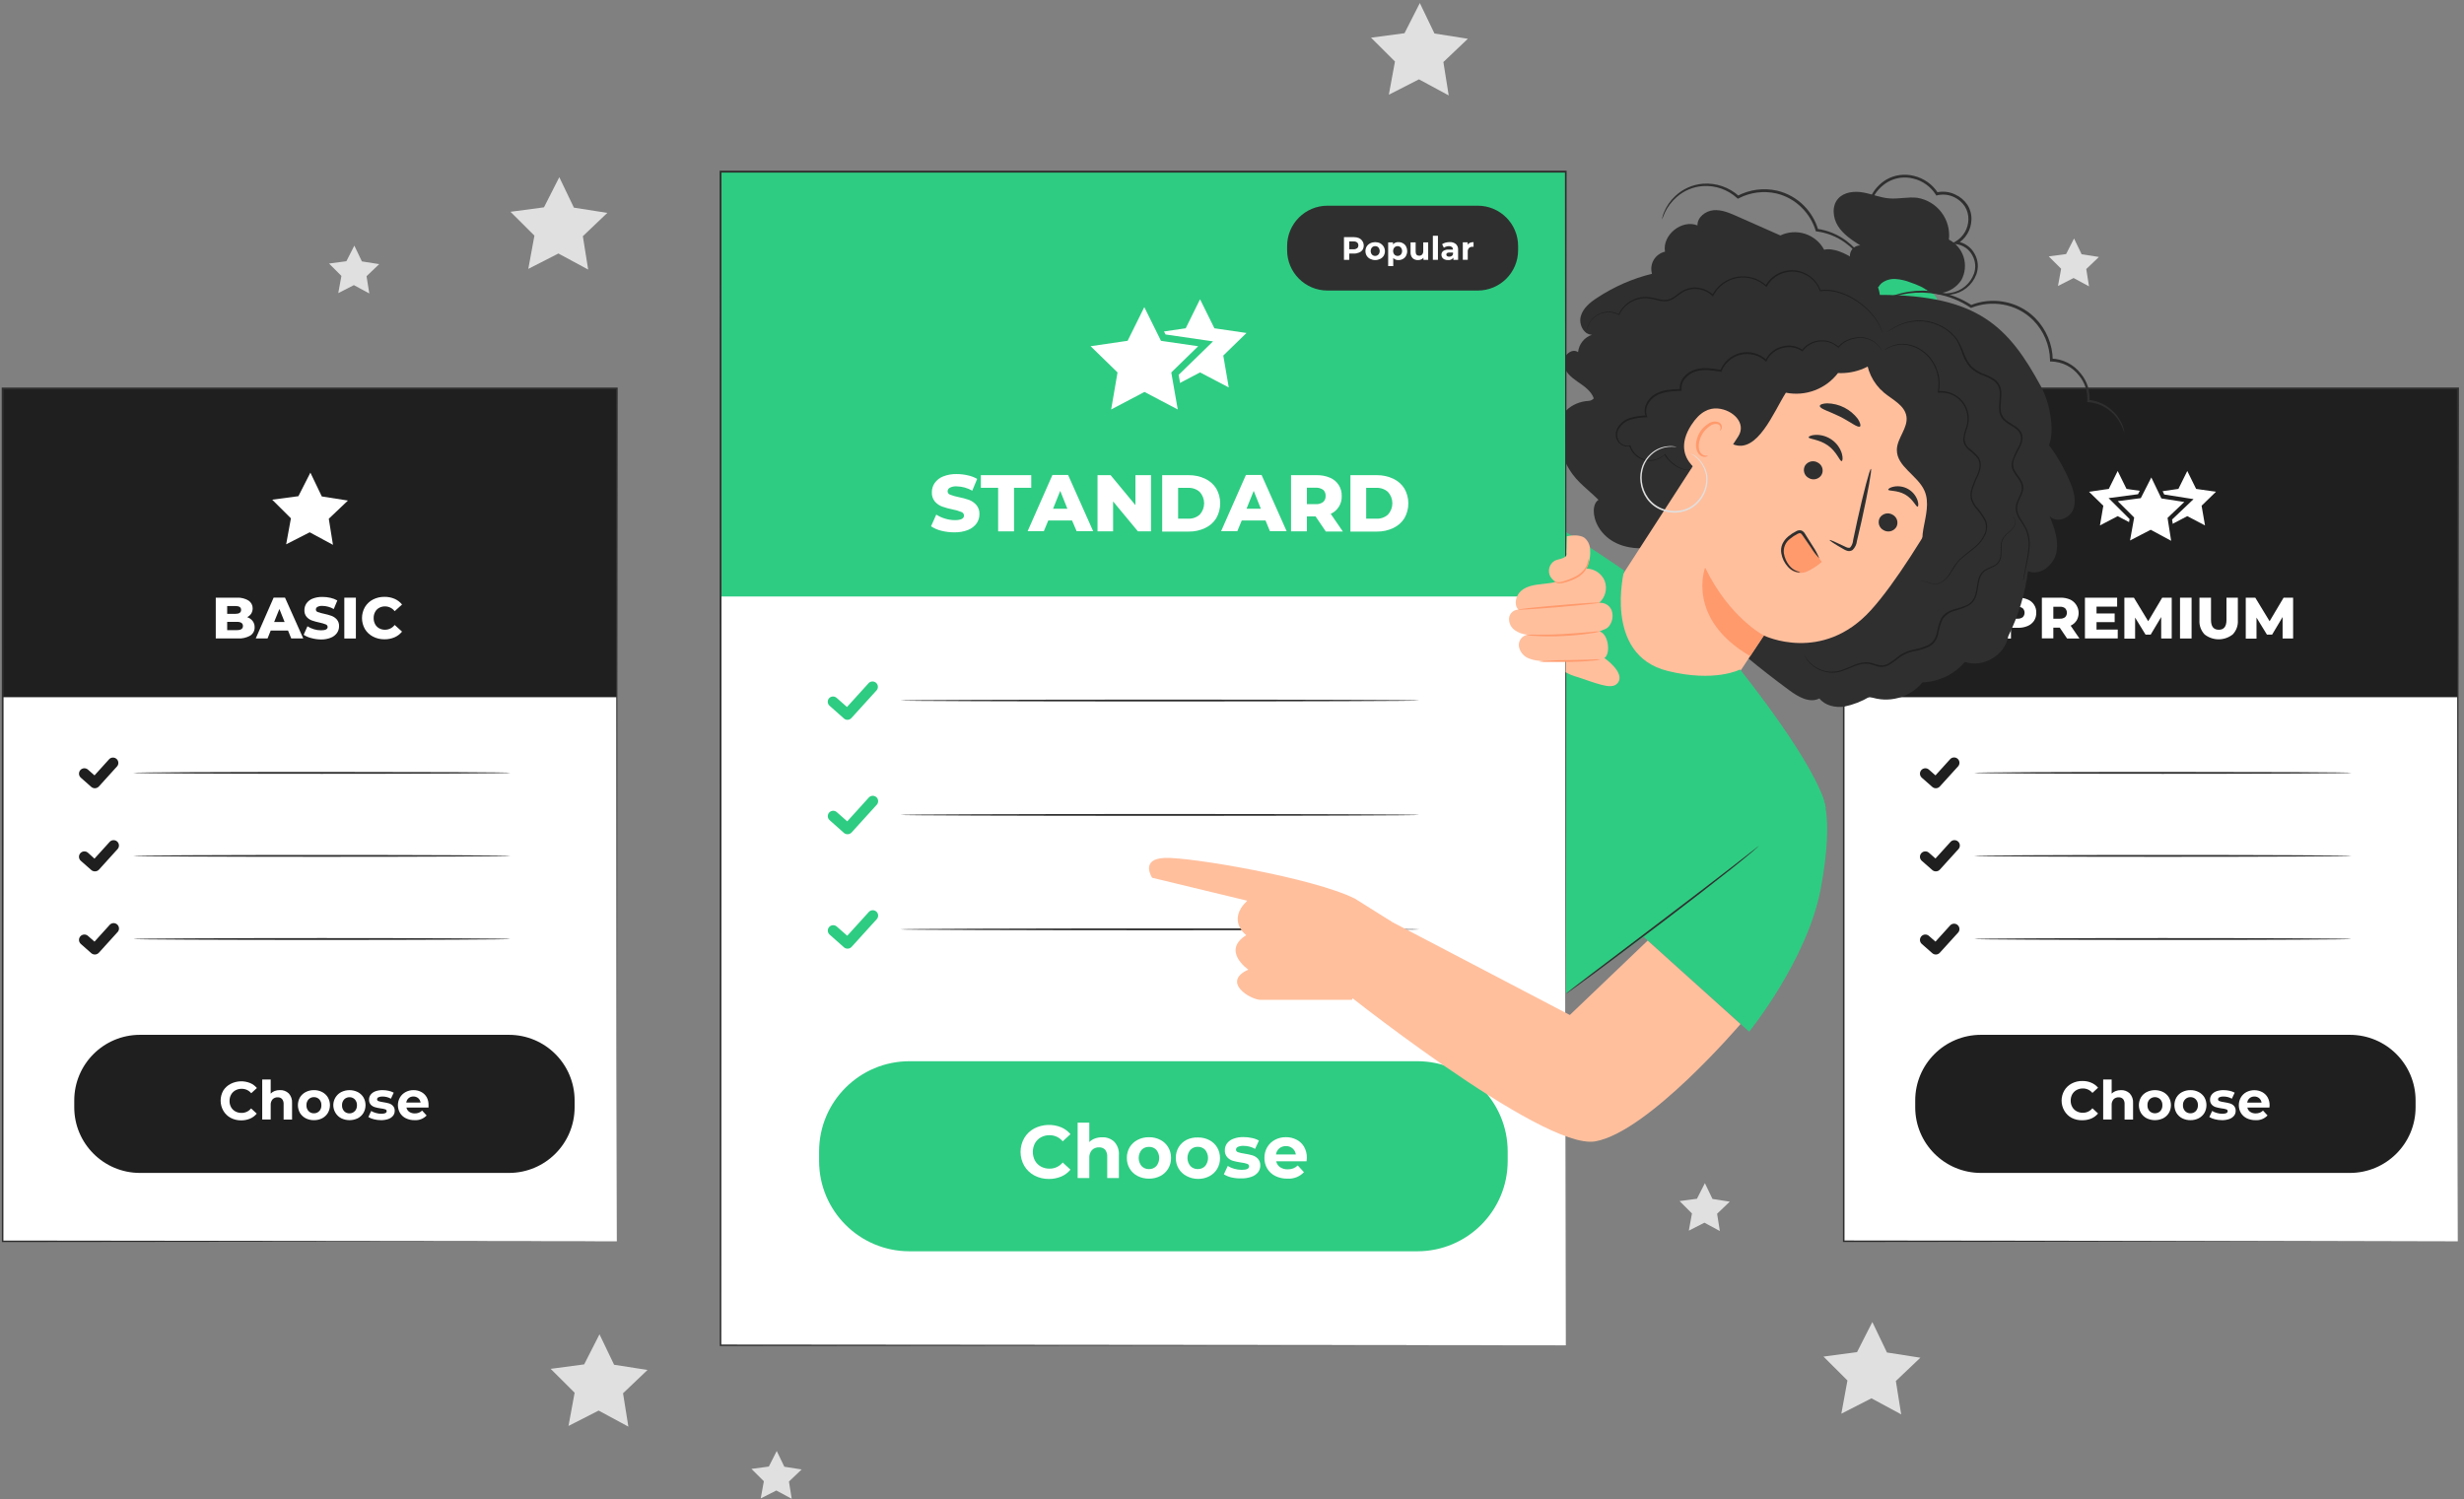 <svg xmlns="http://www.w3.org/2000/svg" width="286" height="174" fill="none" viewBox="0 0 286 174"><rect x="0" y="0" width="286" height="174" fill="#808080" stroke="none"/><g clip-path="url(#clip0_61_451)"><path fill="#E0E0E0" d="M68.271 31.29L64.814 29.426L61.321 31.211L62.031 27.352L59.252 24.584L63.14 24.065L64.918 20.567L66.613 24.102L70.493 24.712L67.652 27.418L68.271 31.29Z"/><path fill="#E0E0E0" d="M168.154 11.077L164.702 9.21L161.205 10.994L161.915 7.139L159.136 4.371L163.024 3.853L164.802 0.354L166.501 3.89L170.377 4.5L167.535 7.201L168.154 11.077Z"/><path fill="#E0E0E0" d="M72.936 165.601L69.484 163.738L65.986 165.522L66.697 161.667L63.917 158.895L67.806 158.376L69.584 154.883L71.278 158.418L75.158 159.024L72.317 161.729L72.936 165.601Z"/><path fill="#E0E0E0" d="M220.674 164.178L217.222 162.315L213.728 164.099L214.435 160.244L211.656 157.472L215.548 156.953L217.326 153.459L219.021 156.995L222.9 157.601L220.055 160.306L220.674 164.178Z"/><path fill="#E0E0E0" d="M42.865 34.065L41.074 33.098L39.263 34.024L39.629 32.028L38.191 30.592L40.206 30.322L41.128 28.509L42.005 30.343L44.015 30.659L42.545 32.061L42.865 34.065Z"/><path fill="#E0E0E0" d="M91.895 173.979L90.109 173.016L88.297 173.937L88.663 171.941L87.221 170.506L89.24 170.236L90.158 168.427L91.039 170.257L93.049 170.572L91.575 171.975L91.895 173.979Z"/><path fill="#E0E0E0" d="M199.625 142.895L197.835 141.928L196.024 142.853L196.389 140.857L194.952 139.421L196.967 139.152L197.889 137.338L198.77 139.172L200.776 139.488L199.306 140.89L199.625 142.895Z"/><path fill="#E0E0E0" d="M242.475 33.24L240.684 32.273L238.873 33.198L239.239 31.198L237.801 29.762L239.816 29.492L240.738 27.683L241.615 29.513L243.625 29.829L242.155 31.231L242.475 33.24Z"/><path fill="#fff" d="M285.277 45.099H213.982V144.09H285.277V45.099Z"/><path fill="#1F1F1F" d="M285.277 45.099H213.982V80.93H285.277V45.099Z"/><path fill="#2F2F2F" d="M272.936 89.71C272.936 89.773 263.132 89.823 251.044 89.823C238.956 89.823 229.152 89.773 229.152 89.71C229.152 89.648 238.951 89.603 251.044 89.603C263.136 89.603 272.936 89.64 272.936 89.71Z"/><path fill="#2F2F2F" d="M272.936 99.35C272.936 99.408 263.132 99.458 251.044 99.458C238.956 99.458 229.152 99.408 229.152 99.35C229.152 99.292 238.951 99.242 251.044 99.242C263.136 99.242 272.936 99.292 272.936 99.35Z"/><path fill="#2F2F2F" d="M272.936 109.001C272.936 109.059 263.132 109.109 251.044 109.109C238.956 109.109 229.152 109.059 229.152 109.001C229.152 108.943 238.951 108.889 251.044 108.889C263.136 108.889 272.936 108.939 272.936 109.001Z"/><path fill="#1F1F1F" d="M272.753 120.122H229.929C225.717 120.122 222.302 123.533 222.302 127.741V128.533C222.302 132.741 225.717 136.152 229.929 136.152H272.753C276.965 136.152 280.38 132.741 280.38 128.533V127.741C280.38 123.533 276.965 120.122 272.753 120.122Z"/><path fill="#fff" d="M235.362 69.589C235.667 69.712 235.925 69.926 236.102 70.202C236.279 70.478 236.366 70.801 236.351 71.129C236.36 71.455 236.272 71.777 236.098 72.054C235.916 72.322 235.661 72.533 235.362 72.66C235.009 72.81 234.629 72.883 234.245 72.876H233.414V74.121H232.073V69.378H234.241C234.626 69.366 235.008 69.438 235.362 69.589ZM234.789 71.639C234.922 71.501 234.996 71.318 234.996 71.127C234.996 70.936 234.922 70.752 234.789 70.614C234.611 70.479 234.389 70.414 234.166 70.432H233.418V71.818H234.179C234.397 71.831 234.613 71.768 234.789 71.639Z"/><path fill="#fff" d="M239.076 72.855H238.333V74.1H237.003V69.377H239.164C239.547 69.368 239.928 69.442 240.281 69.593C240.498 69.696 240.69 69.843 240.847 70.024C241.004 70.205 241.122 70.417 241.193 70.646C241.263 70.875 241.286 71.116 241.258 71.354C241.231 71.593 241.154 71.822 241.033 72.029C240.863 72.289 240.624 72.496 240.343 72.627L241.365 74.116H239.928L239.076 72.855ZM239.716 70.614C239.538 70.479 239.316 70.414 239.093 70.431H238.333V71.817H239.08C239.303 71.834 239.524 71.77 239.704 71.639C239.836 71.501 239.91 71.318 239.91 71.127C239.91 70.935 239.836 70.752 239.704 70.614H239.716Z"/><path fill="#fff" d="M245.81 73.079V74.112H242.001V69.378H245.739V70.415H243.347V71.212H245.453V72.216H243.347V73.083L245.81 73.079Z"/><path fill="#fff" d="M250.853 74.112V71.623L249.632 73.668H249.038L247.825 71.689V74.133H246.579V69.378H247.684L249.345 72.112L250.969 69.378H252.074V74.116L250.853 74.112Z"/><path fill="#fff" d="M253.038 69.378H254.38V74.116H253.038V69.378Z"/><path fill="#fff" d="M255.879 73.631C255.675 73.414 255.518 73.157 255.417 72.876C255.316 72.596 255.274 72.298 255.294 72V69.378H256.635V71.963C256.635 72.722 256.934 73.1 257.537 73.1C258.139 73.1 258.43 72.722 258.43 71.963V69.378H259.751V72.004C259.77 72.302 259.728 72.6 259.627 72.88C259.527 73.161 259.369 73.418 259.165 73.635C258.699 74.008 258.12 74.212 257.522 74.212C256.925 74.212 256.345 74.008 255.879 73.635V73.631Z"/><path fill="#fff" d="M264.944 74.112V71.623L263.727 73.668H263.128L261.915 71.689V74.133H260.669V69.378H261.774L263.436 72.112L265.06 69.378H266.165V74.116L264.944 74.112Z"/><path fill="#fff" d="M240.464 129.762C240.106 129.571 239.809 129.284 239.608 128.932C239.401 128.575 239.292 128.17 239.292 127.758C239.292 127.345 239.401 126.94 239.608 126.583C239.813 126.24 240.109 125.96 240.464 125.774C240.847 125.572 241.276 125.47 241.71 125.48C242.065 125.473 242.418 125.542 242.744 125.683C243.047 125.81 243.315 126.008 243.525 126.26L242.869 126.866C242.735 126.701 242.566 126.57 242.374 126.48C242.182 126.39 241.972 126.345 241.76 126.347C241.504 126.343 241.252 126.406 241.029 126.529C240.818 126.645 240.644 126.818 240.526 127.027C240.406 127.252 240.345 127.503 240.348 127.758C240.344 128.012 240.405 128.264 240.526 128.488C240.643 128.7 240.817 128.874 241.029 128.99C241.253 129.112 241.505 129.174 241.76 129.169C241.972 129.171 242.183 129.125 242.375 129.034C242.567 128.944 242.736 128.811 242.869 128.646L243.525 129.252C243.315 129.506 243.048 129.706 242.744 129.837C242.414 129.973 242.059 130.041 241.702 130.036C241.272 130.051 240.846 129.957 240.464 129.762Z"/><path fill="#fff" d="M247.198 126.919C247.336 127.069 247.442 127.246 247.509 127.439C247.576 127.632 247.603 127.836 247.588 128.039V129.961H246.603V128.172C246.62 127.958 246.558 127.746 246.429 127.575C246.363 127.507 246.284 127.454 246.195 127.419C246.107 127.385 246.013 127.37 245.918 127.376C245.809 127.37 245.699 127.388 245.597 127.427C245.495 127.466 245.402 127.526 245.324 127.604C245.165 127.795 245.086 128.04 245.104 128.288V129.948H244.119V125.309H245.104V126.944C245.238 126.812 245.4 126.71 245.577 126.645C245.77 126.574 245.974 126.539 246.18 126.541C246.366 126.533 246.552 126.561 246.727 126.626C246.902 126.691 247.062 126.791 247.198 126.919Z"/><path fill="#fff" d="M249.166 129.807C248.891 129.666 248.661 129.45 248.502 129.185C248.344 128.911 248.261 128.6 248.261 128.284C248.261 127.968 248.344 127.658 248.502 127.384C248.661 127.12 248.892 126.906 249.166 126.766C249.465 126.618 249.793 126.542 250.126 126.542C250.459 126.542 250.787 126.618 251.085 126.766C251.359 126.907 251.587 127.121 251.746 127.384C251.904 127.658 251.987 127.968 251.987 128.284C251.987 128.6 251.904 128.911 251.746 129.185C251.588 129.449 251.359 129.665 251.085 129.807C250.786 129.952 250.458 130.027 250.126 130.027C249.793 130.027 249.465 129.952 249.166 129.807ZM250.749 128.977C250.917 128.79 251.003 128.544 250.99 128.293C250.997 128.169 250.979 128.045 250.938 127.928C250.897 127.811 250.832 127.704 250.749 127.612C250.667 127.53 250.57 127.465 250.463 127.421C250.356 127.377 250.242 127.354 250.126 127.354C250.01 127.354 249.896 127.377 249.789 127.421C249.682 127.465 249.585 127.53 249.503 127.612C249.418 127.703 249.353 127.81 249.311 127.927C249.268 128.044 249.25 128.169 249.258 128.293C249.251 128.417 249.269 128.542 249.311 128.66C249.353 128.777 249.418 128.885 249.503 128.977C249.67 129.14 249.893 129.23 250.126 129.23C250.359 129.23 250.582 129.14 250.749 128.977Z"/><path fill="#fff" d="M253.287 129.807C253.013 129.664 252.783 129.449 252.623 129.185C252.467 128.91 252.386 128.6 252.386 128.284C252.386 127.969 252.467 127.659 252.623 127.384C252.782 127.12 253.012 126.906 253.287 126.765C253.585 126.613 253.916 126.536 254.251 126.541C254.583 126.535 254.912 126.612 255.206 126.765C255.481 126.906 255.711 127.12 255.871 127.384C256.026 127.659 256.107 127.969 256.107 128.284C256.107 128.6 256.026 128.91 255.871 129.185C255.711 129.449 255.481 129.664 255.206 129.807C254.91 129.957 254.583 130.032 254.251 130.027C253.917 130.032 253.586 129.957 253.287 129.807ZM254.87 128.977C255.039 128.79 255.127 128.544 255.115 128.292C255.121 128.168 255.103 128.044 255.061 127.928C255.019 127.811 254.954 127.704 254.87 127.612C254.79 127.528 254.694 127.462 254.587 127.418C254.481 127.374 254.366 127.352 254.251 127.355C254.135 127.352 254.019 127.373 253.912 127.417C253.805 127.462 253.708 127.528 253.628 127.612C253.542 127.703 253.476 127.81 253.433 127.927C253.391 128.044 253.372 128.168 253.379 128.292C253.372 128.417 253.391 128.542 253.434 128.66C253.477 128.778 253.543 128.885 253.628 128.977C253.708 129.06 253.805 129.126 253.913 129.169C254.02 129.213 254.135 129.234 254.251 129.23C254.367 129.233 254.483 129.211 254.59 129.166C254.698 129.121 254.794 129.054 254.874 128.969L254.87 128.977Z"/><path fill="#fff" d="M257.084 129.923C256.856 129.874 256.638 129.785 256.44 129.662L256.768 128.956C256.937 129.064 257.123 129.143 257.317 129.193C257.522 129.253 257.734 129.284 257.948 129.284C258.363 129.284 258.571 129.185 258.571 128.977C258.57 128.929 258.552 128.882 258.521 128.844C258.491 128.807 258.448 128.781 258.401 128.77C258.231 128.715 258.055 128.679 257.877 128.662C257.646 128.63 257.417 128.581 257.192 128.517C257.012 128.464 256.85 128.364 256.723 128.226C256.582 128.063 256.511 127.852 256.523 127.637C256.52 127.432 256.586 127.232 256.71 127.068C256.85 126.89 257.037 126.755 257.25 126.678C257.517 126.583 257.798 126.537 258.081 126.541C258.321 126.541 258.561 126.567 258.796 126.62C259.002 126.662 259.201 126.735 259.385 126.836L259.057 127.537C258.76 127.368 258.423 127.281 258.081 127.284C257.918 127.274 257.756 127.304 257.607 127.371C257.563 127.391 257.524 127.423 257.496 127.463C257.468 127.503 257.452 127.551 257.45 127.599C257.45 127.65 257.467 127.699 257.497 127.738C257.528 127.778 257.571 127.807 257.62 127.819C257.796 127.876 257.977 127.916 258.16 127.94C258.39 127.975 258.617 128.024 258.841 128.085C259.018 128.138 259.177 128.237 259.302 128.371C259.439 128.533 259.509 128.741 259.498 128.952C259.501 129.155 259.435 129.352 259.311 129.512C259.165 129.688 258.974 129.82 258.758 129.894C258.482 129.99 258.191 130.035 257.898 130.027C257.624 130.027 257.35 129.992 257.084 129.923Z"/><path fill="#fff" d="M263.415 128.562H260.852C260.892 128.765 261.01 128.943 261.18 129.06C261.37 129.187 261.595 129.251 261.824 129.243C261.984 129.244 262.143 129.217 262.293 129.164C262.434 129.107 262.563 129.022 262.671 128.915L263.195 129.479C263.017 129.668 262.8 129.815 262.558 129.91C262.317 130.005 262.058 130.045 261.799 130.027C261.447 130.033 261.099 129.958 260.781 129.807C260.5 129.668 260.264 129.452 260.1 129.185C259.945 128.911 259.863 128.601 259.863 128.286C259.863 127.971 259.945 127.662 260.1 127.388C260.255 127.125 260.479 126.91 260.748 126.766C261.03 126.622 261.343 126.548 261.66 126.548C261.977 126.548 262.289 126.622 262.571 126.766C262.837 126.906 263.058 127.119 263.207 127.38C263.364 127.664 263.443 127.985 263.436 128.309C263.436 128.309 263.431 128.396 263.415 128.562ZM261.118 127.471C260.962 127.602 260.863 127.788 260.839 127.99H262.501C262.476 127.789 262.377 127.605 262.223 127.475C262.068 127.347 261.871 127.279 261.67 127.284C261.469 127.278 261.273 127.344 261.118 127.471Z"/><path fill="#1F1F1F" d="M224.699 91.499C224.546 91.501 224.398 91.446 224.284 91.345L223.062 90.27C222.938 90.16 222.863 90.006 222.854 89.84C222.844 89.675 222.9 89.513 223.01 89.389C223.121 89.265 223.276 89.19 223.441 89.18C223.607 89.17 223.769 89.227 223.893 89.337L224.653 90.005L226.373 88.104C226.486 87.992 226.637 87.927 226.797 87.923C226.956 87.918 227.111 87.975 227.23 88.081C227.348 88.188 227.422 88.335 227.435 88.494C227.448 88.653 227.399 88.81 227.3 88.934L225.164 91.287C225.106 91.353 225.035 91.406 224.954 91.443C224.874 91.479 224.787 91.498 224.699 91.499Z"/><path fill="#1F1F1F" d="M224.699 101.146C224.547 101.148 224.399 101.094 224.284 100.993L223.063 99.922C223.001 99.868 222.951 99.802 222.915 99.728C222.879 99.654 222.857 99.574 222.852 99.492C222.842 99.326 222.899 99.163 223.009 99.038C223.119 98.914 223.274 98.839 223.44 98.829C223.606 98.818 223.769 98.874 223.894 98.985L224.654 99.653L226.373 97.756C226.427 97.69 226.492 97.636 226.567 97.596C226.642 97.556 226.724 97.532 226.809 97.525C226.893 97.519 226.978 97.529 227.058 97.556C227.139 97.583 227.212 97.626 227.276 97.683C227.339 97.739 227.389 97.808 227.425 97.885C227.461 97.961 227.48 98.045 227.482 98.129C227.485 98.214 227.47 98.298 227.438 98.376C227.407 98.455 227.36 98.526 227.3 98.586L225.165 100.939C225.107 101.005 225.035 101.058 224.955 101.094C224.874 101.129 224.787 101.147 224.699 101.146Z"/><path fill="#1F1F1F" d="M224.699 110.798C224.546 110.8 224.398 110.745 224.284 110.645L223.062 109.57C222.938 109.46 222.863 109.305 222.854 109.14C222.844 108.974 222.9 108.812 223.01 108.688C223.121 108.564 223.276 108.489 223.441 108.479C223.607 108.47 223.769 108.526 223.893 108.636L224.653 109.304L226.373 107.404C226.486 107.291 226.637 107.226 226.797 107.222C226.956 107.218 227.111 107.274 227.23 107.381C227.348 107.487 227.422 107.635 227.435 107.793C227.448 107.952 227.399 108.109 227.3 108.234L225.164 110.586C225.106 110.653 225.035 110.706 224.954 110.742C224.874 110.779 224.787 110.798 224.699 110.798Z"/><path fill="#fff" d="M253.881 54.672L254.907 56.751L257.209 57.083L255.543 58.705L255.938 60.991L253.881 59.913L251.825 60.991L252.216 58.705L250.554 57.083L252.851 56.751L253.881 54.672Z"/><path fill="#fff" d="M245.802 54.672L246.828 56.751L249.129 57.083L247.463 58.705L247.858 60.991L245.802 59.913L243.745 60.991L244.136 58.705L242.474 57.083L244.771 56.751L245.802 54.672Z"/><path fill="#fff" d="M252.332 63.245L249.631 61.788L246.898 63.183L247.455 60.166L245.278 58.004L248.323 57.597L249.71 54.863L251.04 57.626L254.072 58.104L251.85 60.216L252.332 63.245Z"/><path fill="#1F1F1F" d="M244.746 57.821L248.161 57.369L249.719 54.303L251.206 57.402L254.608 57.938L252.116 60.307L252.66 63.705L249.631 62.07L246.566 63.635L247.185 60.253L244.746 57.821ZM253.536 58.269L250.874 57.855L249.706 55.423L248.485 57.825L245.81 58.174L247.716 60.075L247.235 62.739L249.636 61.494L252.008 62.776L251.592 60.116L253.536 58.269Z"/><path fill="#2F2F2F" d="M285.273 144.09C285.273 143.218 285.232 103.611 285.174 45.099L285.273 45.198H213.986L214.094 45.091C214.094 82.129 214.094 116.4 214.094 144.081L214.007 143.994L285.302 144.081L214.007 144.169H213.915V144.081C213.915 116.4 213.915 82.129 213.915 45.091V44.983H214.032H285.319H285.415V45.078C285.319 103.611 285.273 143.239 285.273 144.09Z"/><path fill="#fff" d="M71.594 45.099H0.298V144.09H71.594V45.099Z"/><path fill="#1F1F1F" d="M71.594 45.099H0.298V80.93H71.594V45.099Z"/><path fill="#2F2F2F" d="M59.252 89.71C59.252 89.773 49.449 89.823 37.361 89.823C25.272 89.823 15.469 89.773 15.469 89.71C15.469 89.648 25.268 89.603 37.361 89.603C49.453 89.603 59.252 89.64 59.252 89.71Z"/><path fill="#2F2F2F" d="M59.252 99.35C59.252 99.408 49.449 99.458 37.361 99.458C25.272 99.458 15.469 99.408 15.469 99.35C15.469 99.292 25.268 99.242 37.361 99.242C49.453 99.242 59.252 99.292 59.252 99.35Z"/><path fill="#2F2F2F" d="M59.252 109.001C59.252 109.059 49.449 109.109 37.361 109.109C25.272 109.109 15.469 109.059 15.469 109.001C15.469 108.943 25.268 108.889 37.361 108.889C49.453 108.889 59.252 108.939 59.252 109.001Z"/><path fill="#1F1F1F" d="M59.069 120.122H16.245C12.033 120.122 8.619 123.533 8.619 127.741V128.533C8.619 132.741 12.033 136.152 16.245 136.152H59.069C63.282 136.152 66.696 132.741 66.696 128.533V127.741C66.696 123.533 63.282 120.122 59.069 120.122Z"/><path fill="#fff" d="M29.327 72.087C29.483 72.297 29.563 72.553 29.555 72.814C29.562 73.004 29.52 73.193 29.432 73.362C29.344 73.53 29.213 73.673 29.053 73.776C28.613 74.027 28.109 74.144 27.603 74.112H25.044V69.378H27.47C27.953 69.347 28.434 69.464 28.849 69.714C28.998 69.812 29.12 69.947 29.204 70.105C29.288 70.263 29.33 70.44 29.327 70.618C29.328 70.832 29.271 71.042 29.161 71.224C29.044 71.403 28.88 71.546 28.687 71.639C28.94 71.722 29.163 71.877 29.327 72.087ZM26.369 70.345V71.257H27.308C27.761 71.257 27.985 71.104 27.985 70.797C27.985 70.49 27.761 70.345 27.308 70.345H26.369ZM28.201 72.664C28.201 72.345 27.964 72.183 27.495 72.183H26.369V73.145H27.495C27.964 73.145 28.201 72.984 28.201 72.664Z"/><path fill="#fff" d="M33.431 73.191H31.424L31.055 74.112H29.684L31.761 69.374H33.082L35.2 74.112H33.805L33.431 73.191ZM33.036 72.204L32.43 70.689L31.819 72.204H33.036Z"/><path fill="#fff" d="M36.127 74.067C35.813 73.993 35.514 73.864 35.246 73.685L35.686 72.697C35.916 72.845 36.165 72.959 36.426 73.038C36.695 73.123 36.975 73.166 37.257 73.166C37.772 73.166 38.029 73.038 38.029 72.78C38.029 72.713 38.007 72.648 37.968 72.594C37.928 72.54 37.873 72.499 37.809 72.478C37.58 72.389 37.343 72.32 37.103 72.27C36.798 72.209 36.499 72.127 36.206 72.025C35.969 71.941 35.758 71.798 35.591 71.61C35.409 71.391 35.317 71.11 35.333 70.826C35.33 70.546 35.413 70.273 35.57 70.042C35.748 69.794 35.993 69.603 36.276 69.49C36.644 69.348 37.037 69.28 37.431 69.291C37.742 69.29 38.051 69.324 38.353 69.394C38.635 69.455 38.905 69.559 39.155 69.701L38.74 70.697C38.34 70.467 37.888 70.341 37.427 70.332C37.226 70.317 37.025 70.357 36.845 70.448C36.79 70.478 36.744 70.523 36.712 70.577C36.679 70.631 36.663 70.692 36.663 70.755C36.663 70.82 36.685 70.882 36.724 70.934C36.763 70.985 36.817 71.023 36.879 71.042C37.105 71.128 37.338 71.193 37.577 71.237C37.881 71.3 38.181 71.383 38.474 71.486C38.709 71.572 38.92 71.715 39.089 71.901C39.278 72.122 39.373 72.407 39.354 72.697C39.358 72.973 39.275 73.243 39.118 73.469C38.939 73.718 38.692 73.909 38.407 74.021C38.041 74.168 37.648 74.239 37.252 74.229C36.872 74.224 36.493 74.169 36.127 74.067Z"/><path fill="#fff" d="M39.965 69.378H41.307V74.116H39.965V69.378Z"/><path fill="#fff" d="M43.288 73.892C42.901 73.693 42.578 73.389 42.354 73.017C42.133 72.629 42.017 72.191 42.017 71.745C42.017 71.299 42.133 70.861 42.354 70.473C42.578 70.099 42.901 69.794 43.288 69.593C43.702 69.381 44.161 69.274 44.626 69.282C45.028 69.275 45.427 69.353 45.797 69.51C46.137 69.657 46.435 69.885 46.666 70.174L45.81 70.946C45.679 70.774 45.51 70.634 45.316 70.537C45.122 70.441 44.909 70.39 44.692 70.39C44.453 70.386 44.217 70.445 44.007 70.56C43.807 70.669 43.643 70.835 43.538 71.037C43.423 71.254 43.366 71.497 43.371 71.743C43.366 71.99 43.423 72.234 43.538 72.452C43.645 72.653 43.807 72.819 44.007 72.93C44.217 73.045 44.453 73.104 44.692 73.1C44.909 73.099 45.122 73.049 45.316 72.953C45.51 72.856 45.679 72.716 45.81 72.544L46.666 73.316C46.434 73.603 46.136 73.831 45.797 73.979C45.427 74.136 45.028 74.214 44.626 74.208C44.161 74.216 43.701 74.108 43.288 73.892Z"/><path fill="#fff" d="M26.776 129.761C26.419 129.57 26.123 129.282 25.92 128.931C25.716 128.574 25.608 128.169 25.608 127.757C25.608 127.345 25.716 126.941 25.92 126.583C26.132 126.254 26.427 125.988 26.776 125.811C27.125 125.634 27.507 125.535 27.898 125.519C28.289 125.503 28.678 125.572 29.04 125.72C29.341 125.848 29.607 126.046 29.817 126.297L29.16 126.902C29.027 126.739 28.858 126.607 28.667 126.518C28.476 126.429 28.267 126.385 28.055 126.388C27.8 126.382 27.548 126.444 27.324 126.566C27.113 126.682 26.939 126.855 26.822 127.064C26.7 127.288 26.639 127.54 26.643 127.795C26.637 128.049 26.699 128.301 26.822 128.525C26.937 128.727 27.105 128.893 27.308 129.006C27.532 129.129 27.784 129.19 28.039 129.185C28.251 129.187 28.46 129.142 28.652 129.051C28.843 128.96 29.012 128.827 29.144 128.662L29.8 129.268C29.592 129.524 29.324 129.725 29.019 129.853C28.69 129.989 28.337 130.057 27.981 130.052C27.561 130.055 27.148 129.956 26.776 129.761Z"/><path fill="#fff" d="M33.514 126.919C33.651 127.07 33.756 127.247 33.822 127.44C33.888 127.632 33.915 127.836 33.9 128.039V129.961H32.92V128.172C32.935 127.958 32.872 127.745 32.741 127.575C32.676 127.506 32.596 127.452 32.508 127.418C32.42 127.384 32.325 127.369 32.23 127.376C32.121 127.37 32.013 127.388 31.911 127.427C31.809 127.466 31.717 127.527 31.64 127.604C31.479 127.794 31.4 128.04 31.42 128.288V129.948H30.436V125.309H31.42V126.944C31.55 126.813 31.706 126.709 31.877 126.641C32.071 126.57 32.277 126.535 32.484 126.537C32.672 126.528 32.861 126.556 33.038 126.622C33.215 126.688 33.377 126.789 33.514 126.919Z"/><path fill="#fff" d="M35.479 129.807C35.204 129.665 34.974 129.449 34.814 129.185C34.659 128.91 34.578 128.6 34.578 128.284C34.578 127.969 34.659 127.659 34.814 127.384C34.976 127.122 35.205 126.908 35.479 126.766C35.777 126.613 36.108 126.536 36.443 126.542C36.775 126.536 37.103 126.613 37.398 126.766C37.671 126.907 37.9 127.121 38.058 127.384C38.216 127.658 38.299 127.968 38.299 128.284C38.299 128.6 38.216 128.911 38.058 129.185C37.9 129.449 37.672 129.665 37.398 129.807C37.103 129.958 36.774 130.034 36.443 130.027C36.108 130.034 35.777 129.958 35.479 129.807ZM37.062 128.977C37.229 128.79 37.316 128.544 37.302 128.293C37.309 128.169 37.291 128.045 37.25 127.928C37.208 127.812 37.145 127.704 37.062 127.612C36.982 127.529 36.886 127.463 36.779 127.418C36.673 127.374 36.558 127.352 36.443 127.355C36.326 127.351 36.209 127.372 36.101 127.417C35.993 127.461 35.896 127.528 35.815 127.612C35.731 127.704 35.667 127.811 35.625 127.928C35.583 128.045 35.564 128.169 35.57 128.293C35.558 128.544 35.646 128.79 35.815 128.977C35.896 129.061 35.994 129.127 36.102 129.171C36.21 129.214 36.326 129.235 36.443 129.23C36.558 129.232 36.673 129.21 36.78 129.165C36.886 129.12 36.982 129.053 37.062 128.969V128.977Z"/><path fill="#fff" d="M39.608 129.807C39.333 129.666 39.103 129.45 38.944 129.185C38.82 128.985 38.739 128.761 38.705 128.528C38.671 128.295 38.686 128.058 38.749 127.831C38.811 127.604 38.919 127.392 39.067 127.209C39.215 127.026 39.399 126.875 39.608 126.766C39.907 126.618 40.235 126.542 40.568 126.542C40.901 126.542 41.229 126.618 41.527 126.766C41.8 126.907 42.029 127.121 42.188 127.384C42.346 127.658 42.429 127.968 42.429 128.284C42.429 128.6 42.346 128.911 42.188 129.185C42.03 129.449 41.801 129.665 41.527 129.807C41.228 129.952 40.9 130.027 40.568 130.027C40.235 130.027 39.907 129.952 39.608 129.807ZM41.191 128.977C41.356 128.792 41.443 128.549 41.432 128.301C41.438 128.177 41.42 128.053 41.379 127.937C41.338 127.82 41.274 127.712 41.191 127.62C41.111 127.536 41.014 127.47 40.907 127.426C40.799 127.381 40.684 127.36 40.568 127.363C40.452 127.36 40.336 127.381 40.229 127.426C40.121 127.47 40.025 127.536 39.945 127.62C39.861 127.712 39.796 127.819 39.754 127.936C39.712 128.053 39.693 128.177 39.7 128.301C39.688 128.553 39.776 128.799 39.945 128.986C40.025 129.069 40.122 129.134 40.229 129.178C40.337 129.222 40.452 129.242 40.568 129.239C40.685 129.24 40.801 129.217 40.908 129.17C41.016 129.124 41.112 129.055 41.191 128.969V128.977Z"/><path fill="#fff" d="M43.396 129.923C43.169 129.874 42.953 129.785 42.757 129.662L43.085 128.961C43.255 129.065 43.44 129.144 43.633 129.193C43.837 129.253 44.048 129.284 44.26 129.284C44.676 129.284 44.883 129.185 44.883 128.977C44.883 128.928 44.865 128.881 44.834 128.844C44.804 128.806 44.761 128.78 44.713 128.77C44.544 128.715 44.37 128.679 44.194 128.662C43.961 128.631 43.73 128.583 43.504 128.517C43.326 128.463 43.164 128.364 43.035 128.23C42.894 128.066 42.822 127.853 42.836 127.637C42.832 127.432 42.898 127.232 43.022 127.068C43.164 126.89 43.352 126.755 43.567 126.678C43.833 126.583 44.114 126.536 44.397 126.541C44.638 126.541 44.877 126.567 45.112 126.62C45.318 126.662 45.517 126.735 45.702 126.836L45.374 127.537C45.076 127.368 44.739 127.281 44.397 127.284C44.235 127.275 44.072 127.305 43.924 127.371C43.879 127.391 43.841 127.423 43.813 127.463C43.785 127.503 43.769 127.551 43.766 127.6C43.766 127.65 43.783 127.699 43.814 127.738C43.845 127.778 43.888 127.807 43.936 127.819C44.114 127.876 44.296 127.916 44.48 127.94C44.71 127.976 44.938 128.024 45.162 128.085C45.338 128.139 45.496 128.239 45.619 128.376C45.688 128.454 45.741 128.545 45.774 128.644C45.808 128.743 45.821 128.848 45.814 128.952C45.817 129.155 45.751 129.352 45.627 129.512C45.481 129.688 45.29 129.82 45.075 129.894C44.798 129.99 44.507 130.035 44.215 130.027C43.939 130.027 43.664 129.993 43.396 129.923Z"/><path fill="#fff" d="M49.739 128.562H47.176C47.216 128.764 47.332 128.942 47.501 129.06C47.691 129.186 47.916 129.25 48.144 129.243C48.304 129.247 48.464 129.22 48.614 129.164C48.756 129.107 48.886 129.022 48.996 128.915L49.519 129.484C49.34 129.671 49.122 129.817 48.88 129.911C48.638 130.005 48.378 130.045 48.12 130.027C47.769 130.035 47.421 129.96 47.106 129.807C46.823 129.67 46.587 129.454 46.425 129.185C46.268 128.911 46.185 128.602 46.185 128.286C46.185 127.971 46.268 127.662 46.425 127.388C46.58 127.124 46.806 126.909 47.077 126.766C47.36 126.614 47.678 126.537 47.999 126.541C48.313 126.537 48.623 126.611 48.9 126.757C49.166 126.897 49.385 127.11 49.532 127.371C49.683 127.657 49.754 127.978 49.739 128.301C49.739 128.301 49.739 128.4 49.739 128.562ZM47.43 127.471C47.277 127.602 47.179 127.786 47.156 127.986H48.817C48.79 127.786 48.691 127.603 48.539 127.471C48.383 127.342 48.185 127.274 47.982 127.28C47.781 127.275 47.585 127.343 47.43 127.471Z"/><path fill="#1F1F1F" d="M11.012 91.499C10.859 91.5 10.711 91.445 10.596 91.345L9.379 90.27C9.255 90.16 9.18 90.006 9.17 89.84C9.161 89.675 9.217 89.513 9.327 89.389C9.437 89.265 9.592 89.19 9.758 89.18C9.923 89.171 10.086 89.227 10.21 89.337L10.97 90.005L12.69 88.105C12.804 87.999 12.954 87.939 13.109 87.938C13.265 87.937 13.415 87.994 13.531 88.098C13.646 88.202 13.719 88.346 13.734 88.501C13.749 88.655 13.706 88.81 13.612 88.934L11.481 91.287C11.422 91.353 11.349 91.406 11.269 91.442C11.188 91.479 11.1 91.498 11.012 91.499Z"/><path fill="#1F1F1F" d="M11.012 101.146C10.859 101.147 10.711 101.093 10.596 100.993L9.379 99.922C9.318 99.868 9.267 99.802 9.231 99.728C9.195 99.654 9.174 99.574 9.169 99.492C9.159 99.326 9.215 99.163 9.325 99.038C9.435 98.914 9.59 98.839 9.756 98.829C9.922 98.818 10.085 98.874 10.21 98.985L10.966 99.669L12.686 97.773C12.738 97.704 12.803 97.646 12.879 97.604C12.954 97.562 13.038 97.535 13.124 97.527C13.21 97.519 13.297 97.528 13.379 97.555C13.461 97.582 13.537 97.626 13.601 97.684C13.665 97.742 13.717 97.813 13.752 97.891C13.788 97.97 13.806 98.056 13.807 98.142C13.808 98.228 13.79 98.314 13.756 98.393C13.722 98.473 13.671 98.544 13.608 98.603L11.477 100.956C11.417 101.018 11.345 101.067 11.264 101.1C11.184 101.133 11.098 101.149 11.012 101.146Z"/><path fill="#1F1F1F" d="M11.012 110.798C10.859 110.799 10.711 110.744 10.596 110.645L9.379 109.57C9.318 109.515 9.268 109.449 9.232 109.375C9.196 109.302 9.175 109.222 9.17 109.14C9.165 109.058 9.177 108.976 9.204 108.898C9.231 108.821 9.273 108.749 9.327 108.688C9.382 108.627 9.448 108.577 9.522 108.541C9.596 108.505 9.676 108.484 9.758 108.479C9.84 108.475 9.922 108.486 9.999 108.513C10.077 108.54 10.149 108.582 10.21 108.636L10.97 109.304L12.69 107.404C12.742 107.335 12.807 107.277 12.883 107.235C12.958 107.192 13.042 107.166 13.128 107.158C13.214 107.15 13.301 107.159 13.383 107.186C13.465 107.213 13.541 107.257 13.605 107.315C13.669 107.373 13.721 107.443 13.756 107.522C13.792 107.601 13.811 107.686 13.811 107.773C13.812 107.859 13.794 107.945 13.76 108.024C13.726 108.104 13.675 108.175 13.612 108.234L11.481 110.586C11.422 110.652 11.349 110.705 11.268 110.742C11.188 110.778 11.1 110.797 11.012 110.798Z"/><path fill="#fff" d="M38.648 63.245L35.948 61.788L33.215 63.183L33.767 60.166L31.595 58.004L34.636 57.597L36.027 54.863L37.352 57.626L40.385 58.104L38.163 60.216L38.648 63.245Z"/><path fill="#2F2F2F" d="M71.594 144.09C71.594 143.219 71.557 103.611 71.499 45.099L71.594 45.199L0.307 45.207L0.415 45.099C0.415 82.138 0.415 116.409 0.394 144.09L0.307 144.003L71.602 144.09L0.307 144.177H0.22V144.09C0.22 116.409 0.22 82.138 0.199 45.099V44.991H0.307H71.594H71.694V45.087C71.636 103.611 71.598 143.239 71.594 144.09Z"/><path fill="#2F2F2F" d="M227.661 32.505C227.879 32.103 228.015 31.661 228.06 31.206C228.105 30.751 228.059 30.291 227.924 29.854C227.789 29.417 227.568 29.011 227.274 28.66C226.98 28.31 226.618 28.021 226.211 27.812C226.341 26.688 226.033 25.557 225.351 24.654C224.669 23.751 223.665 23.145 222.547 22.961C221.475 22.832 220.391 23.115 219.315 23.032C218.239 22.949 217.309 22.534 216.287 22.347C215.265 22.16 214.09 22.268 213.379 23.032C212.602 23.862 212.719 25.268 213.338 26.243C213.957 27.219 214.954 27.866 215.922 28.488C215.631 28.488 215.351 28.593 215.132 28.784C214.913 28.974 214.772 29.238 214.733 29.526C214.673 30.115 214.833 30.706 215.182 31.186C215.71 31.994 216.451 32.641 217.323 33.055C218.195 33.469 219.165 33.635 220.125 33.534L222.838 33.455C223.216 33.714 223.641 33.895 224.089 33.987C224.538 34.08 225 34.081 225.449 33.993C225.899 33.904 226.326 33.727 226.705 33.472C227.085 33.216 227.41 32.888 227.661 32.505Z"/><path fill="#2ECC82" d="M219.091 35.181C218.813 35.206 218.534 35.127 218.311 34.959C218.087 34.791 217.933 34.547 217.878 34.273C217.836 33.995 217.87 33.712 217.978 33.453C218.085 33.194 218.262 32.969 218.489 32.804C218.952 32.486 219.512 32.339 220.072 32.389C220.63 32.436 221.178 32.563 221.7 32.766C222.521 33.036 223.306 33.404 224.039 33.862C224.303 34.016 224.53 34.228 224.703 34.48C224.789 34.608 224.839 34.756 224.848 34.909C224.857 35.062 224.824 35.215 224.753 35.352C224.529 35.717 224.026 35.767 223.599 35.767C221.993 35.774 220.389 35.635 218.809 35.352"/><path fill="#2F2F2F" d="M218.198 34.269C217.878 31.231 213.587 28.505 211.734 28.99C211.263 28.114 210.472 27.453 209.525 27.144C208.578 26.835 207.549 26.902 206.65 27.331L201.599 25.094C200.735 24.712 199.829 24.318 198.89 24.401C197.951 24.484 196.996 25.231 197.029 26.165C195.206 25.438 192.925 27.277 193.257 29.215C192.985 29.276 192.729 29.393 192.504 29.558C192.279 29.722 192.09 29.931 191.949 30.171C191.807 30.411 191.717 30.678 191.683 30.954C191.648 31.231 191.671 31.512 191.749 31.779C189.484 32.339 187.332 33.282 185.385 34.567C184.555 35.103 183.753 35.762 183.487 36.696C183.221 37.63 183.815 38.85 184.787 38.858C184.352 39.003 183.967 39.27 183.68 39.628C183.393 39.986 183.215 40.419 183.167 40.875C182.415 40.352 181.36 41.327 181.477 42.236C181.593 43.144 182.37 43.8 183.117 44.31C183.865 44.821 184.692 45.377 184.991 46.24C184.918 46.326 184.829 46.397 184.728 46.447C184.628 46.498 184.518 46.528 184.405 46.535C182.386 46.634 180.729 48.141 180.704 50.157C180.704 50.344 180.704 50.518 180.704 50.672C180.704 51.593 181.335 52.921 181.742 53.742C182.768 55.817 183.882 56.394 185.543 58.025C184.156 58.855 185.228 63.718 190.599 63.643C196.132 70.548 200.589 74.897 207.713 80.146C208.731 80.897 210.056 81.656 211.178 81.075C211.842 81.905 213.014 82.171 214.065 82.021C215.105 81.808 216.101 81.419 217.01 80.872C218.078 81.261 219.24 81.311 220.337 81.013C221.435 80.716 222.413 80.087 223.137 79.212C224.08 79.179 225.006 78.951 225.855 78.542C226.705 78.132 227.46 77.551 228.072 76.834C230.17 77.569 232.746 76.038 233.103 73.847C234.279 71.472 235.054 68.918 235.396 66.29C236.75 66.892 238.345 65.643 238.669 64.195C238.993 62.747 238.445 61.29 237.905 59.892C238.611 60.763 240.177 60.224 240.613 59.195C241.049 58.166 240.705 56.979 240.269 55.946C239.635 54.431 238.819 52.998 237.838 51.68C238.549 49.842 237.868 46.651 236.929 44.916C233.14 37.916 229.58 34.24 218.206 34.231"/><path fill="#FFBF9D" d="M205.956 39.464C206.343 38.843 206.951 38.391 207.657 38.198C208.363 38.005 209.116 38.085 209.765 38.423L224.874 43.651C229.31 45.933 228.716 52.842 226.245 57.174C223.499 61.988 219.959 67.755 217.147 70.843C211.489 77.067 204.735 73.772 204.735 73.772L201.412 78.777L197.569 84.632C195.816 83.005 185.19 71.585 185.19 71.585L205.956 39.464Z"/><path fill="#2F2F2F" d="M212.366 62.689C212.395 62.631 213.06 62.917 214.107 63.427C214.368 63.564 214.63 63.668 214.78 63.527C214.966 63.288 215.076 62.999 215.095 62.697C215.253 61.956 215.419 61.177 215.594 60.361C216.329 57.041 217.031 54.398 217.164 54.427C217.297 54.456 216.811 57.166 216.076 60.473C215.889 61.303 215.71 62.058 215.536 62.801C215.496 63.196 215.318 63.565 215.033 63.842C214.941 63.905 214.836 63.946 214.726 63.961C214.616 63.977 214.503 63.968 214.397 63.934C214.238 63.882 214.086 63.811 213.945 63.722C212.939 63.153 212.333 62.739 212.366 62.689Z"/><path fill="#FF9A6C" d="M204.735 73.768C204.735 73.768 200.722 71.693 197.918 65.884C197.918 65.884 195.646 71.781 203.144 76.162L204.735 73.768Z"/><path fill="#2F2F2F" d="M215.901 49.501C215.635 49.701 214.758 48.95 213.546 48.348C212.333 47.746 211.223 47.456 211.228 47.128C211.228 46.97 211.552 46.829 212.083 46.817C212.775 46.829 213.455 46.999 214.072 47.312C214.688 47.626 215.226 48.075 215.643 48.626C215.926 49.066 216.001 49.406 215.901 49.501Z"/><path fill="#2F2F2F" d="M224.911 55.792C224.599 55.9 224.08 55.24 223.299 54.709C222.518 54.178 221.741 53.879 221.733 53.568C221.733 53.414 221.987 53.265 222.419 53.253C222.975 53.255 223.517 53.432 223.968 53.759C224.43 54.073 224.782 54.523 224.977 55.045C225.11 55.452 225.04 55.734 224.911 55.792Z"/><path fill="#2F2F2F" d="M226.934 62.581C227.675 61.496 228.02 60.189 227.91 58.88C227.819 58.174 227.549 57.494 227.532 56.78C227.495 55.24 228.596 53.938 229.148 52.502C229.496 51.569 229.616 50.566 229.498 49.578C229.38 48.589 229.028 47.642 228.471 46.817C227.532 45.456 226.057 44.485 225.33 43.004C224.79 41.908 224.703 40.622 224.084 39.564C222.909 37.489 220.225 36.925 217.853 36.717C216.574 37.796 216.607 39.535 216.607 41.207C216.617 42.043 216.808 42.867 217.167 43.622C217.525 44.378 218.043 45.047 218.684 45.585C219.689 46.414 221.085 47.053 221.284 48.336C221.492 49.684 220.188 50.854 220.171 52.215C220.15 54.166 222.585 55.174 223.374 56.958C223.98 58.332 223.515 59.913 223.249 61.394C222.983 62.876 223.075 64.689 224.338 65.51C225.312 64.636 226.183 63.653 226.934 62.581Z"/><path fill="#2F2F2F" d="M218.763 41.003C215.715 38.736 212.256 37.08 208.577 36.128C207.485 35.845 206.301 35.63 205.254 36.057C204.336 36.431 203.672 37.236 203.098 38.049C201.312 40.584 200.099 44.398 199.36 47.418L201.146 51.568C203.983 52.742 205.89 47.763 207.29 45.584C208.411 45.807 209.572 45.712 210.641 45.308C211.71 44.905 212.645 44.21 213.338 43.302C214.357 43.353 215.375 43.172 216.314 42.774C217.254 42.376 218.091 41.77 218.763 41.003Z"/><path fill="#FFBF9D" d="M201.777 50.634C202.725 49.124 201.154 47.568 199.381 47.418C198.409 47.335 197.304 47.771 196.294 49.364C193.586 53.605 198.409 55.452 198.496 55.331C198.583 55.211 200.668 52.398 201.777 50.634Z"/><path fill="#FF9A6C" d="M198.222 52.9C198.222 52.871 198.114 52.9 197.952 52.9C197.727 52.864 197.526 52.742 197.391 52.56C197.046 52.108 197.125 51.157 197.59 50.377C197.813 50.007 198.115 49.691 198.475 49.452C198.599 49.345 198.748 49.27 198.908 49.233C199.068 49.196 199.234 49.199 199.393 49.24C199.493 49.272 199.578 49.337 199.634 49.425C199.691 49.513 199.714 49.618 199.7 49.721C199.7 49.875 199.601 49.941 199.621 49.966C199.642 49.991 199.754 49.966 199.833 49.755C199.875 49.634 199.875 49.502 199.833 49.381C199.772 49.219 199.65 49.086 199.493 49.012C199.296 48.937 199.084 48.913 198.875 48.942C198.667 48.971 198.469 49.052 198.3 49.178C197.883 49.429 197.535 49.78 197.287 50.199C196.768 51.07 196.693 52.149 197.196 52.718C197.288 52.823 197.404 52.907 197.533 52.962C197.662 53.017 197.803 53.043 197.943 53.037C198.147 52.995 198.23 52.917 198.222 52.9Z"/><path fill="#1F1F1F" d="M196.527 54.286C196.527 54.286 196.527 54.286 196.477 54.332C196.427 54.377 196.371 54.414 196.311 54.444C196.068 54.563 195.792 54.592 195.53 54.527C195.112 54.437 194.717 54.262 194.371 54.012C194.147 53.859 193.939 53.685 193.748 53.493C193.523 53.281 193.334 53.035 193.187 52.763H193.253C192.949 53.069 192.57 53.29 192.154 53.406C191.738 53.521 191.299 53.527 190.88 53.422C190.461 53.317 190.077 53.105 189.765 52.807C189.452 52.509 189.223 52.135 189.099 51.722L189.178 51.759C188.92 51.853 188.635 51.843 188.385 51.73C188.132 51.616 187.917 51.431 187.766 51.199C187.603 50.954 187.526 50.662 187.546 50.369C187.566 50.073 187.662 49.787 187.824 49.539C188.161 49.035 188.666 48.666 189.249 48.497C189.846 48.334 190.461 48.243 191.081 48.228L191.023 48.327C190.93 48.099 190.886 47.853 190.895 47.606C190.904 47.36 190.964 47.117 191.072 46.896C191.283 46.434 191.626 46.044 192.057 45.775C192.503 45.517 192.996 45.346 193.507 45.273C194.021 45.2 194.54 45.16 195.06 45.153L194.99 45.24C194.957 44.977 194.98 44.711 195.057 44.458C195.134 44.205 195.264 43.971 195.438 43.771C195.786 43.351 196.252 43.045 196.776 42.891C197.781 42.601 198.811 42.779 199.767 42.937L199.684 42.987C199.881 42.483 200.199 42.035 200.61 41.681C201.021 41.328 201.511 41.081 202.04 40.96C202.568 40.84 203.118 40.851 203.641 40.991C204.165 41.132 204.646 41.398 205.042 41.767L204.93 41.792C205.117 41.394 205.393 41.044 205.736 40.769C206.08 40.494 206.482 40.302 206.912 40.207C207.308 40.103 207.721 40.087 208.124 40.159C208.527 40.23 208.91 40.388 209.246 40.622H209.159C209.419 40.281 209.753 40.005 210.136 39.812C210.519 39.619 210.94 39.516 211.369 39.51C211.744 39.492 212.119 39.55 212.471 39.681C212.822 39.811 213.144 40.011 213.417 40.269H213.338C213.629 39.914 214.002 39.636 214.426 39.46C214.793 39.295 215.185 39.194 215.585 39.161C216.225 39.09 216.87 39.236 217.417 39.576L217.575 39.675C217.625 39.713 217.671 39.754 217.712 39.792C217.795 39.86 217.874 39.932 217.949 40.008C218.062 40.13 218.167 40.26 218.261 40.398C218.327 40.51 218.377 40.597 218.418 40.659L218.468 40.75C218.445 40.725 218.424 40.697 218.406 40.667L218.236 40.414C218.14 40.281 218.034 40.155 217.92 40.036C217.846 39.962 217.766 39.893 217.683 39.829L217.546 39.717L217.388 39.622C216.847 39.304 216.217 39.173 215.594 39.248C215.203 39.288 214.821 39.391 214.464 39.555C214.056 39.725 213.697 39.995 213.421 40.34L213.384 40.385L213.346 40.344C213.083 40.097 212.772 39.907 212.433 39.784C212.094 39.661 211.733 39.609 211.373 39.63C210.958 39.641 210.551 39.747 210.183 39.941C209.816 40.135 209.498 40.41 209.255 40.746L209.217 40.8L209.167 40.763C208.844 40.544 208.478 40.398 208.092 40.334C207.707 40.27 207.313 40.291 206.937 40.393C206.528 40.484 206.145 40.668 205.818 40.93C205.491 41.192 205.229 41.525 205.051 41.904L205.009 41.995L204.939 41.929C204.557 41.581 204.097 41.33 203.598 41.198C203.098 41.066 202.574 41.058 202.071 41.173C201.567 41.288 201.099 41.523 200.706 41.859C200.314 42.194 200.008 42.62 199.817 43.099V43.157H199.754C198.799 42.999 197.794 42.829 196.846 43.107C196.358 43.255 195.924 43.543 195.6 43.937C195.439 44.12 195.319 44.336 195.247 44.569C195.175 44.802 195.154 45.048 195.185 45.29V45.373H195.098C194.067 45.402 193.021 45.456 192.169 45.97C191.762 46.221 191.438 46.586 191.239 47.02C191.138 47.224 191.081 47.446 191.072 47.672C191.063 47.899 191.101 48.125 191.185 48.336L191.226 48.431H191.122C190.514 48.445 189.91 48.533 189.324 48.692C188.77 48.848 188.29 49.195 187.969 49.672C187.811 49.886 187.721 50.143 187.709 50.409C187.697 50.675 187.765 50.938 187.903 51.166C188.024 51.382 188.216 51.551 188.446 51.646C188.676 51.74 188.931 51.753 189.17 51.684L189.228 51.663L189.249 51.726C189.385 52.151 189.636 52.531 189.974 52.823C190.311 53.116 190.723 53.31 191.164 53.386C191.537 53.442 191.919 53.411 192.279 53.297C192.639 53.183 192.968 52.987 193.241 52.726L193.282 52.684L193.307 52.734C193.449 52.999 193.629 53.241 193.843 53.452C194.03 53.642 194.234 53.815 194.454 53.967C194.791 54.216 195.175 54.395 195.584 54.493C195.838 54.56 196.107 54.539 196.348 54.435C196.456 54.344 196.522 54.278 196.527 54.286Z"/><path fill="#1F1F1F" d="M184.144 38.709C184.138 38.589 184.146 38.469 184.168 38.352C184.224 38.01 184.348 37.682 184.534 37.389C184.824 36.916 185.262 36.551 185.78 36.352C186.129 36.222 186.501 36.167 186.872 36.189C187.243 36.211 187.605 36.31 187.936 36.48H187.87C188.235 35.69 188.887 35.067 189.693 34.738C190.138 34.547 190.618 34.453 191.102 34.464C191.608 34.511 192.108 34.605 192.597 34.746C192.847 34.805 193.105 34.828 193.361 34.812C193.621 34.794 193.873 34.714 194.097 34.58C194.562 34.323 194.952 33.904 195.484 33.646C196.042 33.394 196.663 33.316 197.267 33.42C197.87 33.524 198.429 33.807 198.87 34.231H198.749C199.036 33.685 199.445 33.212 199.944 32.849C200.443 32.486 201.019 32.243 201.627 32.138C202.236 32.033 202.86 32.069 203.452 32.243C204.045 32.418 204.589 32.726 205.042 33.144H204.926C205.263 32.558 205.761 32.08 206.362 31.767C206.962 31.455 207.64 31.322 208.314 31.382C208.988 31.443 209.631 31.695 210.166 32.11C210.701 32.525 211.105 33.084 211.332 33.721L211.261 33.679C211.95 33.584 212.651 33.637 213.317 33.837C213.913 34.005 214.486 34.247 215.02 34.559C215.896 35.053 216.675 35.699 217.322 36.468C217.744 36.953 218.083 37.504 218.327 38.099C218.392 38.255 218.445 38.416 218.485 38.58C218.503 38.634 218.516 38.69 218.526 38.746C218.526 38.746 218.46 38.522 218.294 38.115C218.035 37.532 217.689 36.992 217.268 36.514C216.618 35.762 215.841 35.131 214.971 34.651C214.441 34.344 213.874 34.109 213.284 33.949C212.634 33.76 211.952 33.711 211.282 33.804H211.232V33.754C211.008 33.147 210.615 32.616 210.1 32.224C209.584 31.831 208.967 31.595 208.321 31.541C207.675 31.487 207.027 31.619 206.454 31.921C205.88 32.222 205.405 32.681 205.084 33.244L205.038 33.327L204.968 33.265C204.53 32.855 204.003 32.553 203.428 32.382C202.854 32.21 202.247 32.174 201.656 32.276C201.065 32.379 200.506 32.616 200.023 32.971C199.539 33.325 199.145 33.786 198.87 34.319L198.82 34.41L198.749 34.335C198.329 33.936 197.8 33.672 197.228 33.576C196.657 33.48 196.07 33.556 195.542 33.796C195.04 34.032 194.649 34.447 194.159 34.725C193.917 34.866 193.645 34.95 193.365 34.97C193.097 34.983 192.829 34.958 192.568 34.895C192.086 34.757 191.592 34.662 191.093 34.613C190.627 34.598 190.164 34.685 189.735 34.866C188.955 35.177 188.32 35.769 187.957 36.526L187.932 36.576L187.886 36.551C187.569 36.385 187.22 36.287 186.863 36.262C186.505 36.238 186.146 36.288 185.809 36.41C185.296 36.595 184.859 36.944 184.563 37.402C184.377 37.687 184.247 38.005 184.181 38.339C184.152 38.584 184.152 38.709 184.144 38.709Z"/><path fill="#1F1F1F" d="M222.348 67.979C222.359 67.908 222.385 67.841 222.425 67.781C222.464 67.72 222.516 67.669 222.576 67.631C222.72 67.536 222.886 67.479 223.058 67.465C223.292 67.457 223.525 67.495 223.744 67.577C224.01 67.68 224.29 67.746 224.574 67.772C224.912 67.768 225.238 67.654 225.505 67.448C225.818 67.216 226.082 66.924 226.282 66.589C226.51 66.245 226.697 65.851 226.992 65.469C227.545 64.689 228.438 64.141 229.252 63.436C229.678 63.076 230.027 62.634 230.278 62.137C230.413 61.88 230.492 61.597 230.507 61.306C230.523 61.017 230.476 60.727 230.369 60.456C230.072 59.908 229.709 59.398 229.289 58.938C229.08 58.678 228.916 58.384 228.803 58.07C228.702 57.741 228.685 57.391 228.753 57.054C228.929 56.392 229.174 55.751 229.485 55.141C229.626 54.831 229.719 54.503 229.763 54.166C229.797 53.829 229.72 53.491 229.543 53.203C229.244 52.841 228.902 52.516 228.525 52.236C228.339 52.078 228.181 51.89 228.056 51.68C227.935 51.465 227.875 51.221 227.881 50.975C227.924 50.512 228.033 50.058 228.205 49.626C228.348 49.212 228.401 48.772 228.359 48.336C228.324 47.92 228.202 47.516 228.003 47.15C227.803 46.783 227.53 46.462 227.2 46.207C226.576 45.73 225.796 45.507 225.015 45.58H224.923V45.489C225.053 44.822 225.038 44.135 224.88 43.473C224.723 42.812 224.426 42.192 224.009 41.655C223.66 41.208 223.227 40.833 222.734 40.551C222.319 40.307 221.863 40.138 221.388 40.053C220.718 39.94 220.029 40.02 219.403 40.285C219.237 40.353 219.077 40.433 218.925 40.526L218.804 40.588H218.759L218.796 40.559L218.912 40.485C219.064 40.386 219.224 40.301 219.39 40.231C220.019 39.944 220.718 39.848 221.401 39.958C221.887 40.036 222.354 40.204 222.78 40.452C223.287 40.735 223.734 41.114 224.097 41.568C224.527 42.117 224.835 42.752 225 43.429C225.165 44.107 225.183 44.812 225.052 45.497L224.977 45.418C225.793 45.335 226.61 45.565 227.262 46.062C227.613 46.326 227.905 46.661 228.12 47.045C228.334 47.428 228.467 47.852 228.508 48.29C228.551 48.744 228.497 49.202 228.35 49.634C228.185 50.053 228.077 50.493 228.031 50.941C228.037 51.165 228.094 51.385 228.197 51.584C228.299 51.783 228.446 51.956 228.625 52.091C229.016 52.375 229.368 52.71 229.671 53.087C229.865 53.404 229.949 53.775 229.912 54.145C229.871 54.498 229.774 54.843 229.626 55.166C229.32 55.767 229.077 56.398 228.903 57.05C228.835 57.362 228.85 57.686 228.944 57.992C229.052 58.291 229.207 58.572 229.406 58.821C229.833 59.291 230.2 59.812 230.498 60.373C230.622 60.663 230.672 60.98 230.643 61.294C230.616 61.597 230.533 61.893 230.398 62.166C230.14 62.679 229.779 63.133 229.339 63.502C228.508 64.216 227.619 64.747 227.079 65.502C226.809 65.876 226.597 66.266 226.365 66.614C226.147 66.957 225.865 67.254 225.534 67.49C225.25 67.703 224.904 67.816 224.55 67.813C224.264 67.786 223.984 67.716 223.719 67.606C223.508 67.521 223.282 67.479 223.054 67.481C222.888 67.49 222.726 67.54 222.585 67.627C222.466 67.712 222.382 67.837 222.348 67.979Z"/><path fill="#1F1F1F" d="M234.831 67.386C234.825 67.35 234.825 67.314 234.831 67.278L234.885 66.967C234.935 66.689 235.009 66.29 235.105 65.78C235.2 65.27 235.333 64.639 235.416 63.9C235.547 63.072 235.44 62.223 235.109 61.452C234.91 61.037 234.615 60.622 234.353 60.207C234.215 59.98 234.107 59.736 234.033 59.481C233.954 59.211 233.943 58.926 234 58.651C234.112 58.091 234.453 57.605 234.615 57.058C234.698 56.787 234.698 56.498 234.615 56.228C234.513 55.946 234.366 55.682 234.179 55.448C233.98 55.199 233.805 54.932 233.655 54.651C233.509 54.348 233.46 54.008 233.514 53.676C233.696 53.031 233.964 52.414 234.311 51.842C234.466 51.55 234.558 51.229 234.581 50.9C234.586 50.736 234.559 50.573 234.5 50.42C234.442 50.267 234.354 50.127 234.241 50.008C233.784 49.506 233.074 49.277 232.546 48.763C232.286 48.493 232.116 48.15 232.06 47.779C232.018 47.425 232.018 47.067 232.06 46.713C232.089 46.364 232.126 46.02 232.122 45.684C232.126 45.356 232.048 45.032 231.894 44.742C231.57 44.165 230.93 43.887 230.34 43.642C229.721 43.438 229.154 43.101 228.679 42.655C228.283 42.186 227.977 41.649 227.777 41.07C227.607 40.527 227.386 40.002 227.117 39.501C226.525 38.673 225.701 38.038 224.749 37.675C223.968 37.368 223.127 37.242 222.29 37.306C221.658 37.361 221.039 37.514 220.454 37.758C220.086 37.918 219.733 38.11 219.399 38.331L219.133 38.497L219.037 38.551L219.124 38.484L219.382 38.302C219.713 38.071 220.065 37.871 220.433 37.704C221.021 37.446 221.646 37.282 222.286 37.219C223.133 37.146 223.985 37.268 224.778 37.576C225.754 37.941 226.599 38.586 227.208 39.431C227.505 39.922 227.753 40.442 227.948 40.983C228.145 41.545 228.444 42.066 228.828 42.522C229.287 42.949 229.832 43.272 230.427 43.468C230.736 43.591 231.034 43.736 231.321 43.904C231.628 44.076 231.882 44.329 232.055 44.636C232.228 44.942 232.313 45.291 232.301 45.642C232.3 45.992 232.281 46.341 232.243 46.688C232.201 47.03 232.201 47.375 232.243 47.717C232.29 48.056 232.444 48.372 232.683 48.618C233.173 49.111 233.884 49.34 234.382 49.862C234.635 50.133 234.771 50.492 234.76 50.862C234.736 51.212 234.638 51.553 234.474 51.863C234.187 52.477 233.792 53.033 233.688 53.655C233.636 53.96 233.681 54.273 233.817 54.551C233.961 54.825 234.129 55.084 234.32 55.327C234.519 55.575 234.674 55.856 234.777 56.157C234.87 56.456 234.87 56.776 234.777 57.074C234.602 57.651 234.266 58.128 234.158 58.655C234.076 59.172 234.195 59.701 234.49 60.133C234.739 60.572 235.038 60.962 235.242 61.402C235.571 62.188 235.673 63.051 235.537 63.892C235.446 64.635 235.296 65.261 235.196 65.776C235.097 66.29 235.005 66.676 234.947 66.959C234.918 67.087 234.897 67.187 234.881 67.266C234.869 67.308 234.852 67.348 234.831 67.386Z"/><path fill="#1F1F1F" d="M233.576 59.987L233.659 60.029C233.736 60.081 233.799 60.15 233.842 60.232C233.907 60.398 233.93 60.578 233.91 60.755C233.89 60.932 233.827 61.102 233.726 61.249C233.575 61.453 233.398 61.636 233.198 61.792C232.964 61.973 232.755 62.185 232.579 62.423C232.413 62.715 232.325 63.045 232.326 63.382C232.326 63.743 232.326 64.129 232.284 64.539C232.269 64.76 232.204 64.974 232.093 65.165C231.982 65.357 231.829 65.52 231.645 65.643C231.263 65.896 230.814 66.004 230.419 66.266C230.041 66.562 229.791 66.993 229.721 67.469C229.609 67.954 229.576 68.481 229.431 69.008C229.363 69.279 229.247 69.535 229.086 69.764C228.912 69.993 228.693 70.184 228.442 70.324C227.923 70.574 227.382 70.776 226.826 70.925C226.265 71.07 225.779 71.42 225.464 71.905C225.227 72.459 225.059 73.04 224.961 73.635C224.883 73.942 224.751 74.234 224.57 74.494C224.378 74.746 224.131 74.95 223.848 75.092C223.297 75.327 222.722 75.499 222.132 75.602C221.578 75.708 221.051 75.926 220.583 76.241C220.159 76.593 219.71 76.915 219.241 77.204C219 77.337 218.731 77.411 218.456 77.419C218.191 77.419 217.928 77.373 217.679 77.282C217.446 77.2 217.209 77.13 216.969 77.075C216.735 77.037 216.498 77.03 216.262 77.054C215.815 77.128 215.38 77.259 214.966 77.444C214.551 77.615 214.169 77.785 213.778 77.913C213.072 78.148 212.308 78.148 211.602 77.913C211.07 77.747 210.583 77.464 210.177 77.083C209.921 76.842 209.705 76.562 209.537 76.253C209.478 76.147 209.428 76.036 209.387 75.921C209.594 76.34 209.876 76.716 210.218 77.034C210.623 77.4 211.104 77.672 211.626 77.83C212.319 78.042 213.061 78.028 213.745 77.789C214.127 77.66 214.509 77.49 214.921 77.316C215.343 77.119 215.79 76.98 216.25 76.901C216.495 76.866 216.744 76.866 216.989 76.901C217.236 76.955 217.479 77.024 217.716 77.108C217.952 77.194 218.201 77.237 218.452 77.237C218.706 77.226 218.955 77.156 219.179 77.034C219.64 76.744 220.081 76.424 220.499 76.075C220.981 75.748 221.524 75.523 222.095 75.411C222.666 75.307 223.224 75.137 223.756 74.905C224.019 74.776 224.248 74.587 224.425 74.353C224.596 74.11 224.72 73.837 224.791 73.548C224.892 72.94 225.066 72.346 225.31 71.78C225.463 71.511 225.68 71.283 225.941 71.116C226.202 70.956 226.481 70.827 226.772 70.735C227.316 70.603 227.848 70.427 228.363 70.208C228.595 70.075 228.799 69.897 228.961 69.685C229.112 69.469 229.223 69.229 229.289 68.975C229.431 68.469 229.464 67.946 229.58 67.448C229.66 66.941 229.932 66.483 230.34 66.17C230.756 65.892 231.213 65.788 231.587 65.552C231.758 65.439 231.9 65.289 232.004 65.113C232.108 64.937 232.17 64.739 232.185 64.535C232.235 64.145 232.21 63.755 232.235 63.39C232.239 63.038 232.336 62.693 232.517 62.39C232.698 62.147 232.914 61.931 233.157 61.751C233.357 61.602 233.534 61.426 233.684 61.228C233.784 61.089 233.848 60.928 233.872 60.759C233.896 60.59 233.879 60.418 233.821 60.257C233.768 60.145 233.682 60.052 233.576 59.987Z"/><path fill="#FF9A6C" d="M208.449 61.938C208.6 61.847 208.78 61.818 208.951 61.857C209.123 61.896 209.273 61.999 209.371 62.145C209.994 63.07 210.617 63.996 211.244 64.925L211.456 65.232C210.953 65.666 210.394 66.032 209.795 66.319C209.534 66.44 209.251 66.503 208.964 66.503C208.677 66.503 208.393 66.44 208.133 66.319C207.736 66.073 207.427 65.707 207.252 65.274C206.966 64.573 206.733 63.855 207.053 63.17C207.286 62.668 208.008 62.22 208.449 61.938Z"/><path fill="#E0E0E0" d="M194.599 51.875C194.318 51.799 194.026 51.769 193.735 51.788C192.926 51.824 192.157 52.148 191.567 52.701C191.154 53.076 190.834 53.542 190.632 54.062C190.411 54.662 190.334 55.306 190.408 55.941C190.484 56.646 190.74 57.319 191.151 57.896C191.597 58.517 192.222 58.989 192.942 59.249C193.657 59.516 194.433 59.576 195.181 59.423C195.878 59.279 196.519 58.936 197.025 58.435C197.452 58.016 197.776 57.504 197.974 56.939C198.171 56.374 198.236 55.772 198.163 55.178C198.085 54.726 197.917 54.294 197.669 53.908C197.489 53.615 197.27 53.349 197.017 53.116C196.855 52.97 196.673 52.848 196.477 52.755C196.41 52.718 196.337 52.695 196.261 52.688C196.521 52.809 196.758 52.973 196.963 53.174C197.521 53.719 197.895 54.426 198.03 55.195C198.09 55.766 198.02 56.343 197.824 56.883C197.628 57.422 197.313 57.911 196.9 58.311C196.416 58.783 195.806 59.106 195.143 59.24C194.429 59.381 193.69 59.32 193.008 59.066C192.325 58.82 191.732 58.375 191.305 57.788C190.91 57.237 190.661 56.594 190.582 55.921C190.507 55.312 190.575 54.694 190.782 54.116C190.97 53.616 191.269 53.166 191.658 52.8C192.224 52.261 192.956 51.93 193.735 51.863C194.3 51.825 194.595 51.9 194.599 51.875Z"/><path fill="#2F2F2F" d="M211.419 55.141C211.265 55.381 211.023 55.551 210.745 55.615C210.467 55.678 210.175 55.63 209.932 55.481C209.808 55.415 209.699 55.325 209.611 55.217C209.524 55.108 209.458 54.983 209.42 54.849C209.381 54.715 209.369 54.574 209.386 54.435C209.403 54.297 209.447 54.163 209.516 54.041C209.671 53.802 209.913 53.632 210.19 53.569C210.468 53.505 210.76 53.553 211.003 53.701C211.127 53.766 211.237 53.855 211.326 53.964C211.414 54.072 211.48 54.198 211.519 54.332C211.557 54.467 211.569 54.608 211.551 54.747C211.534 54.886 211.489 55.02 211.419 55.141Z"/><path fill="#2F2F2F" d="M220.101 61.195C219.946 61.433 219.704 61.602 219.426 61.666C219.149 61.729 218.857 61.682 218.614 61.535C218.49 61.469 218.382 61.379 218.294 61.27C218.206 61.161 218.14 61.035 218.102 60.901C218.063 60.766 218.052 60.625 218.068 60.486C218.085 60.347 218.129 60.213 218.198 60.091C218.354 59.853 218.596 59.684 218.873 59.62C219.151 59.557 219.442 59.604 219.686 59.751C219.809 59.817 219.918 59.908 220.006 60.017C220.094 60.126 220.159 60.251 220.198 60.386C220.237 60.52 220.248 60.661 220.231 60.8C220.215 60.939 220.17 61.073 220.101 61.195Z"/><path fill="#2F2F2F" d="M222.585 58.805C222.406 58.88 222.061 57.929 221.123 57.398C220.184 56.867 219.191 57.029 219.166 56.834C219.166 56.747 219.39 56.568 219.831 56.485C220.399 56.382 220.986 56.483 221.486 56.771C221.987 57.059 222.369 57.515 222.564 58.058C222.709 58.481 222.672 58.776 222.585 58.805Z"/><path fill="#2F2F2F" d="M213.766 53.522C213.546 53.572 213.222 52.456 212.167 51.709C211.111 50.962 209.948 50.983 209.932 50.763C209.932 50.659 210.214 50.502 210.738 50.477C211.422 50.459 212.093 50.666 212.648 51.066C213.2 51.461 213.604 52.029 213.795 52.68C213.932 53.194 213.866 53.502 213.766 53.522Z"/><path fill="#2F2F2F" d="M208.947 66.403C208.947 66.403 208.797 66.461 208.532 66.403C208.141 66.308 207.79 66.095 207.526 65.793C207.123 65.357 206.856 64.813 206.758 64.228C206.694 63.87 206.735 63.502 206.874 63.166C207.034 62.817 207.271 62.509 207.568 62.266C207.852 62.029 208.163 61.827 208.494 61.664C208.586 61.606 208.69 61.57 208.797 61.556C208.905 61.543 209.014 61.552 209.117 61.585C209.297 61.675 209.443 61.82 209.533 62L210.43 63.427C210.725 63.861 210.972 64.326 211.165 64.813C210.801 64.435 210.48 64.018 210.21 63.568C209.911 63.154 209.591 62.676 209.25 62.182C209.067 61.884 208.934 61.813 208.635 61.975C208.329 62.133 208.041 62.323 207.776 62.544C207.519 62.732 207.317 62.984 207.19 63.276C207.063 63.568 207.016 63.888 207.053 64.203C207.134 64.734 207.355 65.234 207.692 65.651C207.918 65.937 208.217 66.158 208.556 66.29C208.797 66.369 208.951 66.374 208.947 66.403Z"/><path fill="#2F2F2F" d="M246.578 50.261C246.421 49.754 246.203 49.268 245.93 48.813C245.591 48.297 245.157 47.849 244.651 47.493C243.986 47.025 243.207 46.745 242.395 46.684H242.266V46.551C242.346 45.474 242.002 44.408 241.307 43.58C240.927 43.092 240.443 42.694 239.891 42.414C239.339 42.134 238.731 41.98 238.112 41.962H237.95V41.8C237.916 40.063 237.216 38.406 235.994 37.169C235.037 36.212 233.806 35.577 232.471 35.352C231.252 35.14 229.997 35.266 228.845 35.717L228.77 35.746L228.699 35.7C227.529 34.916 226.207 34.385 224.82 34.14C223.74 33.94 222.635 33.911 221.546 34.053C220.588 34.199 219.647 34.442 218.738 34.779C218.738 34.779 218.792 34.738 218.908 34.679C219.025 34.621 219.199 34.53 219.432 34.439C220.101 34.174 220.798 33.983 221.509 33.87C222.616 33.692 223.745 33.692 224.853 33.87C226.284 34.103 227.65 34.635 228.861 35.431H228.716C229.919 34.943 231.233 34.799 232.513 35.016C233.919 35.243 235.217 35.908 236.222 36.916C237.508 38.213 238.241 39.958 238.266 41.783L238.104 41.622C238.77 41.644 239.422 41.814 240.015 42.118C240.607 42.422 241.125 42.853 241.531 43.381C242.266 44.268 242.624 45.408 242.528 46.555L242.412 46.419C243.266 46.492 244.082 46.804 244.767 47.319C245.284 47.697 245.719 48.175 246.047 48.726C246.254 49.071 246.41 49.444 246.512 49.834C246.55 49.973 246.573 50.116 246.578 50.261Z"/><path fill="#2F2F2F" d="M219.968 28.878C219.537 28.806 219.129 28.639 218.771 28.389C218.263 28.061 217.826 27.636 217.484 27.137C217.143 26.638 216.906 26.076 216.786 25.484C216.621 24.645 216.718 23.776 217.064 22.994C217.456 22.092 218.124 21.335 218.971 20.833C219.931 20.292 221.063 20.142 222.132 20.413C223.3 20.685 224.315 21.405 224.957 22.418L224.77 22.339C225.498 22.167 226.264 22.25 226.938 22.575C227.515 22.835 228.009 23.25 228.363 23.775C228.69 24.291 228.852 24.894 228.828 25.505C228.813 26.079 228.65 26.64 228.356 27.133C228.061 27.627 227.644 28.036 227.146 28.323L227.083 28.024C227.532 28.076 227.961 28.238 228.333 28.495C228.705 28.752 229.007 29.096 229.214 29.497C229.412 29.853 229.53 30.247 229.562 30.653C229.593 31.059 229.537 31.467 229.397 31.85C229.166 32.469 228.771 33.014 228.255 33.426C227.739 33.839 227.12 34.105 226.465 34.194C225.615 34.309 224.751 34.181 223.972 33.825C223.767 33.737 223.569 33.631 223.382 33.509C223.258 33.422 223.195 33.377 223.199 33.368C223.204 33.36 223.474 33.526 224.01 33.729C224.773 34.032 225.603 34.125 226.415 33.999C227.025 33.903 227.599 33.645 228.076 33.251C228.552 32.858 228.914 32.344 229.123 31.762C229.245 31.416 229.292 31.047 229.259 30.681C229.226 30.316 229.114 29.961 228.932 29.642C228.746 29.287 228.477 28.983 228.147 28.756C227.817 28.529 227.436 28.386 227.038 28.339L226.502 28.298L226.971 28.04C227.418 27.779 227.791 27.409 228.054 26.964C228.317 26.518 228.462 26.014 228.475 25.497C228.494 24.954 228.349 24.417 228.06 23.957C227.75 23.492 227.319 23.121 226.813 22.883C226.21 22.591 225.526 22.515 224.874 22.667L224.753 22.7L224.687 22.592C224.094 21.654 223.158 20.986 222.078 20.729C221.084 20.472 220.03 20.611 219.137 21.115C218.337 21.579 217.702 22.281 217.321 23.123C216.989 23.851 216.885 24.663 217.022 25.451C217.24 26.598 217.897 27.615 218.854 28.285C219.205 28.52 219.578 28.718 219.968 28.878Z"/><path fill="#2F2F2F" d="M192.913 25.463C192.914 25.391 192.925 25.32 192.946 25.252C192.992 25.052 193.054 24.856 193.133 24.666C193.425 23.943 193.873 23.293 194.445 22.762C195.319 21.931 196.45 21.424 197.652 21.326C198.413 21.268 199.177 21.366 199.899 21.614C200.62 21.862 201.283 22.254 201.848 22.766L201.661 22.741C203.077 21.994 204.715 21.779 206.276 22.135C207.452 22.413 208.527 23.014 209.379 23.87C210.157 24.65 210.728 25.611 211.041 26.666L210.912 26.559C212.147 26.731 213.317 27.214 214.314 27.961C215.087 28.535 215.745 29.248 216.254 30.065C216.583 30.592 216.837 31.162 217.01 31.758C217.077 31.967 217.12 32.183 217.139 32.401C216.884 31.616 216.534 30.865 216.096 30.165C215.581 29.386 214.926 28.71 214.165 28.169C213.194 27.467 212.063 27.018 210.875 26.862H210.775L210.746 26.766C210.436 25.766 209.886 24.857 209.142 24.119C208.336 23.302 207.318 22.727 206.201 22.459C204.719 22.12 203.164 22.319 201.815 23.019L201.711 23.073L201.628 22.994C201.096 22.508 200.472 22.133 199.793 21.893C199.114 21.652 198.393 21.552 197.673 21.596C196.526 21.674 195.438 22.134 194.583 22.903C194.015 23.404 193.556 24.015 193.232 24.7C193.008 25.189 192.938 25.471 192.913 25.463Z"/><path fill="#2ECC82" d="M167.444 56.63C167.444 56.63 167.893 55.834 171.353 56.286C174.813 56.738 188.522 66.22 188.522 66.22C188.522 66.22 186.029 76.017 193.569 77.884C199.06 79.245 201.972 77.714 201.972 77.714C201.972 77.714 211.165 89.133 211.917 93.789C211.917 93.789 167.614 124.753 174.805 121.388L167.444 121.471V56.63Z"/><path fill="#2ECC82" d="M211.199 91.694C211.319 92.022 213.035 94.063 211.336 103.159C209.79 111.421 203.028 119.757 203.028 119.757L189.544 107.636L211.199 91.694Z"/><path fill="#2F2F2F" d="M204.166 98.171C204.104 98.246 204.034 98.314 203.958 98.374L203.339 98.914C202.791 99.374 201.993 100.034 200.992 100.831C198.994 102.424 196.203 104.586 193.1 106.943C189.996 109.3 187.159 111.412 185.103 112.948L182.66 114.732L181.988 115.209C181.914 115.27 181.833 115.321 181.747 115.363C181.813 115.294 181.885 115.232 181.963 115.176L182.611 114.665L185.012 112.827L192.967 106.79C196.074 104.433 198.878 102.292 200.897 100.727L203.285 98.864L203.929 98.358C204.002 98.289 204.082 98.226 204.166 98.171Z"/><path fill="#fff" d="M181.747 19.932H83.624V156.165H181.747V19.932Z"/><path fill="#2ECC82" d="M181.747 19.932H83.624V69.241H181.747V19.932Z"/><path fill="#2F2F2F" d="M171.523 23.878H154.085C151.497 23.878 149.399 25.974 149.399 28.559V29.045C149.399 31.63 151.497 33.725 154.085 33.725H171.523C174.111 33.725 176.209 31.63 176.209 29.045V28.559C176.209 25.974 174.111 23.878 171.523 23.878Z"/><path fill="#2F2F2F" d="M164.756 81.316C164.756 81.374 151.264 81.424 134.631 81.424C117.999 81.424 104.498 81.374 104.498 81.316C104.498 81.258 117.986 81.208 134.631 81.208C151.277 81.208 164.756 81.254 164.756 81.316Z"/><path fill="#2F2F2F" d="M164.756 94.594C164.756 94.652 151.264 94.702 134.631 94.702C117.999 94.702 104.498 94.652 104.498 94.594C104.498 94.536 117.986 94.486 134.631 94.486C151.277 94.486 164.756 94.536 164.756 94.594Z"/><path fill="#2F2F2F" d="M164.756 107.877C164.756 107.935 151.264 107.985 134.631 107.985C117.999 107.985 104.498 107.935 104.498 107.877C104.498 107.819 117.986 107.769 134.631 107.769C151.277 107.769 164.756 107.815 164.756 107.877Z"/><path fill="#2ECC82" d="M164.507 123.185H105.566C99.77 123.185 95.073 127.878 95.073 133.666V134.766C95.073 140.555 99.77 145.248 105.566 145.248H164.507C170.302 145.248 175 140.555 175 134.766V133.666C175 127.878 170.302 123.185 164.507 123.185Z"/><path fill="#fff" d="M109.279 61.614C108.847 61.514 108.436 61.337 108.066 61.091L108.673 59.734C108.988 59.937 109.331 60.094 109.691 60.199C110.059 60.314 110.443 60.374 110.829 60.377C111.535 60.377 111.892 60.199 111.892 59.846C111.892 59.754 111.862 59.664 111.808 59.59C111.753 59.515 111.677 59.46 111.589 59.431C111.273 59.306 110.946 59.21 110.613 59.145C110.189 59.063 109.773 58.949 109.367 58.805C109.038 58.686 108.745 58.486 108.515 58.224C108.268 57.92 108.142 57.536 108.162 57.145C108.157 56.76 108.272 56.383 108.49 56.066C108.734 55.724 109.071 55.461 109.462 55.307C109.968 55.107 110.509 55.013 111.053 55.029C111.48 55.029 111.905 55.078 112.32 55.174C112.706 55.254 113.078 55.394 113.421 55.589L112.852 56.958C112.301 56.642 111.68 56.469 111.045 56.456C110.768 56.435 110.49 56.491 110.243 56.618C110.168 56.658 110.105 56.718 110.06 56.791C110.016 56.864 109.991 56.947 109.99 57.033C109.992 57.121 110.021 57.207 110.075 57.277C110.129 57.347 110.204 57.398 110.289 57.423C110.6 57.543 110.921 57.635 111.248 57.697C111.671 57.779 112.088 57.891 112.495 58.033C112.813 58.159 113.098 58.358 113.325 58.614C113.578 58.913 113.706 59.298 113.683 59.688C113.687 60.068 113.573 60.438 113.359 60.751C113.109 61.09 112.77 61.353 112.378 61.51C111.874 61.71 111.334 61.806 110.791 61.792C110.282 61.798 109.774 61.738 109.279 61.614Z"/><path fill="#fff" d="M115.855 56.622H113.849V55.157H119.698V56.622H117.7V61.68H115.855V56.622Z"/><path fill="#fff" d="M124.433 60.415H121.675L121.16 61.66H119.278L122.157 55.136H123.976L126.884 61.66H124.965L124.433 60.415ZM123.893 59.054L123.062 56.979L122.231 59.054H123.893Z"/><path fill="#fff" d="M133.601 55.157V61.68H132.081L129.198 58.207V61.68H127.391V55.157H128.911L131.79 58.635V55.157H133.601Z"/><path fill="#fff" d="M134.897 55.157H137.983C138.641 55.15 139.291 55.292 139.886 55.572C140.417 55.819 140.864 56.214 141.174 56.709C141.473 57.234 141.631 57.828 141.631 58.431C141.631 59.035 141.473 59.629 141.174 60.154C140.865 60.65 140.417 61.045 139.886 61.291C139.292 61.573 138.641 61.715 137.983 61.705H134.897V55.157ZM137.909 60.208C138.403 60.231 138.887 60.061 139.259 59.734C139.584 59.374 139.765 58.906 139.765 58.421C139.765 57.936 139.584 57.468 139.259 57.108C138.889 56.778 138.404 56.607 137.909 56.631H136.746V60.208H137.909Z"/><path fill="#fff" d="M146.89 60.415H144.132L143.617 61.66H141.735L144.614 55.136H146.433L149.341 61.66H147.401L146.89 60.415ZM146.35 59.054L145.519 56.979L144.688 59.054H146.35Z"/><path fill="#fff" d="M152.701 59.946H151.692V61.68H149.852V55.157H152.834C153.362 55.146 153.886 55.246 154.371 55.452C154.788 55.624 155.142 55.919 155.386 56.298C155.63 56.678 155.751 57.122 155.734 57.572C155.754 58.006 155.643 58.436 155.416 58.806C155.188 59.176 154.855 59.469 154.459 59.647L155.867 61.697H153.89L152.701 59.946ZM153.578 56.863C153.33 56.68 153.025 56.592 152.718 56.614H151.692V58.523H152.718C153.025 58.544 153.33 58.456 153.578 58.274C153.676 58.186 153.752 58.077 153.802 57.956C153.851 57.834 153.873 57.703 153.865 57.572C153.873 57.441 153.854 57.31 153.806 57.187C153.759 57.065 153.685 56.954 153.59 56.863H153.578Z"/><path fill="#fff" d="M156.747 55.157H159.821C160.479 55.15 161.129 55.292 161.724 55.572C162.254 55.82 162.701 56.215 163.012 56.709C163.311 57.234 163.468 57.828 163.468 58.431C163.468 59.035 163.311 59.629 163.012 60.154C162.702 60.649 162.254 61.044 161.724 61.291C161.13 61.573 160.479 61.715 159.821 61.705H156.747V55.157ZM159.759 60.208C160.252 60.232 160.736 60.062 161.105 59.734C161.433 59.376 161.615 58.907 161.615 58.421C161.615 57.935 161.433 57.467 161.105 57.108C160.737 56.777 160.253 56.606 159.759 56.631H158.575V60.208H159.759Z"/><path fill="#fff" d="M157.745 27.642C157.865 27.698 157.972 27.779 158.059 27.88C158.146 27.98 158.211 28.098 158.251 28.224C158.29 28.351 158.302 28.485 158.286 28.617C158.271 28.749 158.228 28.876 158.16 28.99C158.058 29.139 157.913 29.253 157.745 29.318C157.553 29.4 157.346 29.44 157.138 29.434H156.606V30.161H155.996V27.526H157.138C157.346 27.522 157.553 27.562 157.745 27.642ZM157.52 28.82C157.569 28.779 157.607 28.727 157.632 28.669C157.657 28.611 157.669 28.548 157.666 28.484C157.67 28.419 157.659 28.355 157.634 28.295C157.609 28.235 157.57 28.182 157.52 28.14C157.4 28.054 157.253 28.013 157.105 28.024H156.611V28.936H157.105C157.249 28.944 157.39 28.903 157.508 28.82H157.52Z"/><path fill="#fff" d="M159.049 30.057C158.878 29.977 158.734 29.848 158.634 29.688C158.538 29.524 158.488 29.338 158.488 29.148C158.488 28.959 158.538 28.773 158.634 28.609C158.735 28.449 158.879 28.321 159.049 28.239C159.228 28.152 159.424 28.107 159.622 28.107C159.821 28.107 160.017 28.152 160.196 28.239C160.32 28.305 160.43 28.396 160.518 28.505C160.607 28.614 160.673 28.74 160.712 28.875C160.75 29.011 160.761 29.152 160.744 29.292C160.727 29.431 160.682 29.566 160.611 29.688C160.51 29.848 160.366 29.976 160.196 30.057C160.017 30.144 159.821 30.19 159.622 30.19C159.424 30.19 159.228 30.144 159.049 30.057ZM159.992 29.555C160.09 29.439 160.144 29.292 160.144 29.14C160.144 28.988 160.09 28.841 159.992 28.725C159.945 28.674 159.888 28.635 159.824 28.608C159.76 28.582 159.691 28.569 159.622 28.572C159.553 28.569 159.483 28.582 159.419 28.608C159.355 28.635 159.296 28.674 159.248 28.725C159.15 28.841 159.097 28.988 159.097 29.14C159.097 29.292 159.15 29.439 159.248 29.555C159.296 29.605 159.355 29.645 159.419 29.672C159.483 29.698 159.553 29.711 159.622 29.708C159.692 29.709 159.762 29.695 159.825 29.666C159.889 29.637 159.946 29.595 159.992 29.543V29.555Z"/><path fill="#fff" d="M162.837 28.235C162.992 28.319 163.119 28.446 163.203 28.6C163.29 28.77 163.336 28.957 163.336 29.148C163.336 29.339 163.29 29.526 163.203 29.696C163.119 29.85 162.992 29.977 162.837 30.061C162.681 30.148 162.505 30.192 162.326 30.19C162.213 30.197 162.099 30.178 161.993 30.136C161.888 30.094 161.793 30.028 161.716 29.945V30.891H161.126V28.136H161.687V28.368C161.766 28.279 161.865 28.208 161.976 28.163C162.087 28.118 162.207 28.099 162.326 28.107C162.505 28.104 162.681 28.148 162.837 28.235ZM162.592 29.555C162.69 29.439 162.744 29.292 162.744 29.14C162.744 28.988 162.69 28.841 162.592 28.725C162.494 28.627 162.361 28.572 162.222 28.572C162.084 28.572 161.951 28.627 161.853 28.725C161.755 28.841 161.701 28.988 161.701 29.14C161.701 29.292 161.755 29.439 161.853 29.555C161.951 29.652 162.084 29.707 162.222 29.707C162.361 29.707 162.494 29.652 162.592 29.555Z"/><path fill="#fff" d="M165.77 28.136V30.161H165.222V29.92C165.145 30.007 165.05 30.076 164.944 30.123C164.833 30.169 164.714 30.191 164.595 30.19C164.479 30.196 164.363 30.179 164.254 30.14C164.145 30.1 164.044 30.04 163.959 29.962C163.877 29.869 163.814 29.762 163.774 29.645C163.734 29.528 163.718 29.404 163.726 29.281V28.136H164.316V29.194C164.316 29.522 164.453 29.683 164.732 29.683C164.794 29.686 164.857 29.675 164.915 29.651C164.973 29.628 165.025 29.592 165.068 29.547C165.164 29.43 165.21 29.282 165.197 29.132V28.132L165.77 28.136Z"/><path fill="#fff" d="M166.314 27.368H166.904V30.16H166.314V27.368Z"/><path fill="#fff" d="M168.989 28.331C169.08 28.417 169.15 28.523 169.193 28.64C169.237 28.757 169.254 28.882 169.243 29.007V30.16H168.694V29.907C168.627 30.006 168.533 30.085 168.424 30.135C168.315 30.184 168.194 30.203 168.075 30.189C167.933 30.195 167.791 30.168 167.66 30.111C167.554 30.065 167.463 29.99 167.398 29.895C167.338 29.799 167.306 29.688 167.307 29.575C167.305 29.489 167.323 29.404 167.361 29.327C167.398 29.25 167.454 29.183 167.523 29.131C167.719 29.009 167.949 28.952 168.179 28.97H168.644C168.648 28.915 168.639 28.86 168.619 28.809C168.599 28.759 168.568 28.713 168.528 28.675C168.428 28.6 168.304 28.563 168.179 28.571C168.07 28.571 167.962 28.589 167.859 28.625C167.763 28.654 167.673 28.701 167.593 28.762L167.386 28.347C167.506 28.264 167.639 28.203 167.78 28.165C167.936 28.123 168.097 28.102 168.258 28.102C168.522 28.083 168.783 28.165 168.989 28.331ZM168.491 29.725C168.568 29.679 168.626 29.607 168.653 29.521V29.314H168.237C167.996 29.314 167.876 29.393 167.876 29.55C167.874 29.586 167.882 29.62 167.898 29.652C167.914 29.683 167.938 29.71 167.967 29.729C168.038 29.778 168.123 29.801 168.208 29.795C168.307 29.801 168.406 29.776 168.491 29.725Z"/><path fill="#fff" d="M170.622 28.181C170.754 28.129 170.895 28.104 171.037 28.107V28.646H170.905C170.833 28.642 170.761 28.652 170.693 28.677C170.625 28.701 170.563 28.738 170.51 28.787C170.459 28.843 170.42 28.909 170.395 28.98C170.37 29.051 170.359 29.127 170.365 29.202V30.157H169.791V28.131H170.352V28.397C170.422 28.303 170.515 28.229 170.622 28.181Z"/><path fill="#fff" d="M120.063 136.451C119.576 136.193 119.169 135.805 118.888 135.33C118.605 134.839 118.456 134.281 118.456 133.714C118.456 133.147 118.605 132.589 118.888 132.098C119.17 131.625 119.577 131.239 120.063 130.982C120.544 130.74 121.07 130.603 121.608 130.582C122.145 130.56 122.681 130.654 123.179 130.857C123.595 131.034 123.962 131.307 124.251 131.654L123.349 132.484C123.164 132.259 122.93 132.078 122.666 131.955C122.401 131.832 122.112 131.771 121.821 131.774C121.469 131.768 121.123 131.854 120.815 132.023C120.525 132.183 120.286 132.422 120.126 132.712C119.965 133.022 119.881 133.367 119.881 133.716C119.881 134.066 119.965 134.41 120.126 134.72C120.287 135.01 120.526 135.248 120.815 135.409C121.123 135.577 121.47 135.661 121.821 135.654C122.113 135.659 122.402 135.597 122.667 135.473C122.932 135.349 123.165 135.167 123.349 134.94L124.251 135.77C123.962 136.121 123.593 136.397 123.175 136.575C122.721 136.764 122.233 136.859 121.742 136.853C121.157 136.86 120.581 136.722 120.063 136.451Z"/><path fill="#fff" d="M129.335 132.537C129.526 132.744 129.671 132.988 129.764 133.254C129.856 133.519 129.892 133.801 129.871 134.081V136.749H128.517V134.288C128.538 133.992 128.453 133.698 128.276 133.459C128.185 133.364 128.075 133.291 127.953 133.244C127.831 133.196 127.7 133.176 127.57 133.185C127.416 133.176 127.263 133.199 127.12 133.255C126.976 133.31 126.846 133.395 126.739 133.504C126.519 133.765 126.41 134.102 126.436 134.442V136.749H125.081V130.317H126.436V132.571C126.62 132.386 126.843 132.245 127.088 132.156C127.354 132.059 127.635 132.011 127.919 132.015C128.178 132.001 128.437 132.04 128.681 132.13C128.924 132.22 129.147 132.358 129.335 132.537Z"/><path fill="#fff" d="M132.043 136.509C131.663 136.315 131.345 136.019 131.125 135.654C130.901 135.278 130.788 134.846 130.797 134.409C130.789 133.972 130.903 133.541 131.125 133.164C131.347 132.801 131.665 132.507 132.043 132.313C132.451 132.103 132.905 131.998 133.364 132.006C133.822 131.997 134.275 132.103 134.681 132.313C135.059 132.507 135.375 132.801 135.595 133.164C135.818 133.541 135.931 133.972 135.923 134.409C135.933 134.846 135.819 135.278 135.595 135.654C135.377 136.019 135.06 136.315 134.681 136.509C134.275 136.719 133.822 136.825 133.364 136.816C132.905 136.824 132.451 136.719 132.043 136.509ZM134.22 135.359C134.435 135.092 134.552 134.76 134.552 134.417C134.552 134.075 134.435 133.742 134.22 133.475C134.11 133.361 133.977 133.27 133.829 133.21C133.682 133.15 133.524 133.122 133.364 133.127C133.205 133.122 133.046 133.151 132.898 133.211C132.75 133.271 132.616 133.361 132.504 133.475C132.287 133.741 132.169 134.074 132.169 134.417C132.169 134.761 132.287 135.093 132.504 135.359C132.616 135.474 132.75 135.564 132.898 135.624C133.046 135.684 133.205 135.712 133.364 135.708C133.524 135.712 133.682 135.683 133.83 135.623C133.977 135.562 134.11 135.471 134.22 135.355V135.359Z"/><path fill="#fff" d="M137.722 136.508C137.343 136.315 137.027 136.018 136.808 135.654C136.584 135.278 136.471 134.846 136.48 134.409C136.472 133.972 136.586 133.541 136.808 133.164C137.028 132.801 137.344 132.507 137.722 132.313C138.135 132.112 138.592 132.016 139.051 132.035C139.509 132.026 139.962 132.132 140.368 132.342C140.744 132.537 141.059 132.831 141.278 133.193C141.501 133.57 141.614 134.001 141.606 134.438C141.616 134.875 141.502 135.307 141.278 135.683C141.06 136.047 140.745 136.343 140.368 136.538C139.962 136.748 139.509 136.854 139.051 136.845C138.587 136.846 138.13 136.73 137.722 136.508ZM139.882 135.355C140.099 135.089 140.218 134.756 140.218 134.413C140.218 134.07 140.099 133.737 139.882 133.471C139.773 133.356 139.64 133.266 139.494 133.206C139.347 133.146 139.189 133.117 139.031 133.122C138.871 133.117 138.712 133.146 138.564 133.206C138.416 133.266 138.282 133.356 138.171 133.471C137.95 133.736 137.83 134.069 137.83 134.413C137.83 134.757 137.95 135.09 138.171 135.355C138.282 135.47 138.416 135.56 138.564 135.62C138.712 135.68 138.871 135.709 139.031 135.703C139.189 135.709 139.347 135.68 139.494 135.62C139.64 135.56 139.773 135.47 139.882 135.355Z"/><path fill="#fff" d="M142.939 136.675C142.627 136.603 142.328 136.481 142.055 136.314L142.507 135.343C142.741 135.488 142.994 135.599 143.259 135.67C143.542 135.752 143.834 135.793 144.128 135.795C144.701 135.795 144.987 135.657 144.987 135.38C144.985 135.313 144.961 135.248 144.918 135.196C144.875 135.145 144.816 135.108 144.751 135.094C144.519 135.017 144.279 134.966 144.036 134.94C143.716 134.895 143.4 134.829 143.089 134.741C142.842 134.662 142.619 134.519 142.445 134.326C142.347 134.213 142.271 134.081 142.224 133.939C142.177 133.796 142.159 133.646 142.171 133.496C142.168 133.213 142.258 132.938 142.429 132.712C142.621 132.468 142.879 132.283 143.172 132.181C143.543 132.045 143.936 131.981 144.331 131.99C144.662 131.989 144.993 132.025 145.316 132.098C145.6 132.152 145.874 132.253 146.126 132.397L145.677 133.359C145.267 133.127 144.803 133.007 144.331 133.011C144.107 132.998 143.884 133.039 143.679 133.131C143.618 133.158 143.565 133.202 143.527 133.256C143.489 133.311 143.467 133.376 143.463 133.442C143.462 133.512 143.485 133.58 143.528 133.635C143.571 133.69 143.632 133.729 143.7 133.745C143.941 133.825 144.191 133.88 144.443 133.911C144.76 133.96 145.073 134.028 145.382 134.114C145.624 134.188 145.842 134.324 146.013 134.509C146.204 134.729 146.3 135.015 146.283 135.305C146.285 135.585 146.193 135.856 146.022 136.077C145.823 136.32 145.559 136.501 145.262 136.6C144.883 136.732 144.483 136.795 144.082 136.787C143.698 136.798 143.314 136.76 142.939 136.675Z"/><path fill="#fff" d="M151.655 134.799H148.128C148.184 135.076 148.345 135.321 148.577 135.484C148.838 135.657 149.148 135.744 149.461 135.733C149.682 135.738 149.902 135.701 150.109 135.625C150.305 135.547 150.483 135.432 150.633 135.285L151.351 136.065C151.106 136.324 150.807 136.526 150.474 136.656C150.142 136.785 149.784 136.84 149.428 136.816C148.944 136.827 148.464 136.721 148.028 136.509C147.641 136.319 147.317 136.022 147.094 135.654C146.87 135.278 146.756 134.846 146.765 134.409C146.758 133.972 146.87 133.542 147.089 133.164C147.302 132.802 147.611 132.506 147.983 132.309C148.373 132.1 148.811 131.994 149.254 132.002C149.687 131.993 150.116 132.095 150.5 132.297C150.865 132.484 151.167 132.772 151.372 133.127C151.589 133.517 151.698 133.958 151.688 134.405C151.688 134.405 151.671 134.575 151.655 134.799ZM148.489 133.301C148.276 133.48 148.139 133.734 148.107 134.011H150.409C150.373 133.735 150.236 133.482 150.024 133.303C149.812 133.123 149.54 133.029 149.262 133.04C148.981 133.03 148.707 133.123 148.489 133.301Z"/><path fill="#2ECC82" d="M98.371 83.557C98.217 83.558 98.069 83.501 97.955 83.399L96.294 81.926C96.231 81.872 96.18 81.807 96.144 81.734C96.107 81.66 96.085 81.58 96.08 81.498C96.075 81.416 96.085 81.334 96.112 81.257C96.139 81.179 96.181 81.107 96.235 81.046C96.345 80.93 96.496 80.86 96.656 80.85C96.815 80.841 96.973 80.894 97.095 80.996L98.312 82.067L100.834 79.287C100.947 79.174 101.098 79.109 101.258 79.105C101.417 79.101 101.572 79.157 101.69 79.264C101.809 79.37 101.882 79.518 101.895 79.676C101.908 79.835 101.86 79.993 101.76 80.117L98.823 83.353C98.766 83.417 98.696 83.467 98.618 83.502C98.54 83.537 98.456 83.556 98.371 83.557Z"/><path fill="#2ECC82" d="M98.371 96.835C98.218 96.838 98.07 96.783 97.956 96.682L96.294 95.204C96.233 95.15 96.183 95.084 96.147 95.01C96.111 94.936 96.09 94.856 96.085 94.774C96.081 94.692 96.092 94.61 96.119 94.533C96.146 94.455 96.188 94.384 96.242 94.323C96.297 94.261 96.363 94.211 96.437 94.176C96.511 94.14 96.591 94.119 96.673 94.114C96.838 94.104 97.001 94.161 97.125 94.271L98.342 95.341L100.864 92.557C100.976 92.445 101.128 92.379 101.287 92.375C101.446 92.371 101.601 92.428 101.72 92.534C101.839 92.64 101.912 92.788 101.925 92.947C101.938 93.105 101.89 93.263 101.79 93.387L98.853 96.624C98.793 96.692 98.719 96.747 98.636 96.784C98.552 96.82 98.462 96.838 98.371 96.835Z"/><path fill="#2ECC82" d="M98.371 110.118C98.218 110.119 98.07 110.062 97.956 109.96L96.294 108.487C96.233 108.432 96.183 108.366 96.147 108.293C96.111 108.219 96.09 108.139 96.085 108.057C96.081 107.975 96.092 107.893 96.119 107.815C96.146 107.738 96.188 107.666 96.242 107.605C96.297 107.544 96.363 107.494 96.437 107.458C96.511 107.422 96.591 107.401 96.673 107.397C96.838 107.387 97.001 107.443 97.125 107.553L98.342 108.62L100.864 105.84C100.976 105.727 101.128 105.662 101.287 105.658C101.446 105.653 101.601 105.71 101.72 105.817C101.839 105.923 101.912 106.07 101.925 106.229C101.938 106.388 101.89 106.545 101.79 106.669L98.853 109.906C98.793 109.975 98.719 110.029 98.636 110.066C98.552 110.102 98.462 110.12 98.371 110.118Z"/><path fill="#fff" d="M139.292 34.738L140.958 38.107L144.68 38.651L141.988 41.273L142.624 44.975L139.292 43.228L135.965 44.975L136.601 41.273L133.905 38.651L137.627 38.107L139.292 34.738Z"/><path fill="#fff" d="M132.824 34.738L135.026 39.19L139.944 39.904L136.384 43.369L137.223 48.261L132.824 45.954L128.425 48.261L129.268 43.369L125.708 39.904L130.627 39.19L132.824 34.738Z"/><path fill="#2ECC82" d="M137.759 48.999L132.82 46.41L127.885 48.999L128.828 43.514L124.836 39.626L130.353 38.825L132.82 33.846L135.284 38.825L140.8 39.626L136.808 43.51L137.759 48.999ZM126.589 40.186L129.713 43.232L128.974 47.531L132.841 45.497L136.704 47.531L135.952 43.236L139.076 40.19L134.756 39.563L132.82 35.651L130.884 39.559L126.589 40.186Z"/><path fill="#2F2F2F" d="M181.747 156.169C181.747 155.298 181.705 100.478 181.647 19.932L181.747 20.032H83.637L83.745 19.924C83.745 70.901 83.745 118.064 83.724 156.161L83.637 156.074L181.759 156.161L83.637 156.248H83.549V156.161C83.549 118.064 83.549 70.901 83.529 19.924V19.816H83.649H181.759H181.838V19.911C181.784 100.499 181.747 155.298 181.747 156.169Z"/><path fill="#FFBF9D" d="M133.73 101.889C133.73 101.889 132.276 99.706 135.188 99.586C138.1 99.466 152.415 101.889 157.267 104.312L161.512 106.976L156.914 116.064H146.346C145.133 116.064 141.739 113.989 144.892 112.553C144.892 112.553 141.739 110.371 144.651 108.553C144.651 108.553 142.345 106.856 144.771 104.553L133.73 101.889Z"/><path fill="#FFBF9D" d="M158.118 105.213L182.212 117.819L191.251 109.18L202.022 118.873C202.022 118.873 191.346 131.396 185.161 132.488C178.976 133.579 154.886 114.23 154.886 114.23L158.118 105.213Z"/><path fill="#FFBF9D" d="M183.396 66.473L183.171 66.602C182.821 66.781 182.448 66.911 182.062 66.987C181.879 67.008 181.697 67.041 181.518 67.087C181.411 67.145 181.31 67.211 181.215 67.286C180.554 67.672 179.715 67.701 178.976 67.797C178.145 67.884 177.252 68.012 176.604 68.548C175.956 69.083 175.665 70.149 176.234 70.768C175.966 70.772 175.709 70.874 175.511 71.054C175.313 71.235 175.187 71.481 175.158 71.747C175.139 72.014 175.188 72.283 175.302 72.526C175.415 72.769 175.589 72.98 175.806 73.137C176.247 73.449 176.763 73.635 177.302 73.676C176.991 73.728 176.713 73.899 176.526 74.153C176.339 74.406 176.258 74.722 176.3 75.033C176.357 75.344 176.491 75.634 176.691 75.878C176.891 76.122 177.15 76.311 177.443 76.428C178.031 76.656 178.662 76.753 179.291 76.71C180.103 76.681 180.916 76.697 181.726 76.76C181.726 76.76 181.726 77.56 181.726 77.921C181.726 78.411 181.726 78.029 181.726 78.029C182.164 78.285 182.637 78.476 183.13 78.598C184.222 78.955 184.928 79.245 185.913 79.498C186.648 79.689 187.371 79.78 187.766 79.287C188.717 78.1 186.216 76.382 186.216 76.382C186.951 75.967 186.752 73.614 185.66 73.295C186.2 73.029 186.54 73.058 186.86 72.544C187.025 72.291 187.129 72.003 187.162 71.703C187.195 71.403 187.157 71.1 187.051 70.817C186.934 70.54 186.728 70.308 186.466 70.158C186.205 70.008 185.901 69.948 185.601 69.987C185.955 69.684 186.208 69.28 186.327 68.83C186.447 68.379 186.427 67.903 186.27 67.465C186.065 66.94 185.673 66.51 185.169 66.257C184.92 66.131 184.65 66.051 184.372 66.021C184.267 66.002 184.16 66.002 184.056 66.021C184.01 66.035 183.966 66.058 183.927 66.087C183.745 66.182 183.587 66.344 183.396 66.473Z"/><path fill="#FFBF9D" d="M184.563 63.768C184.555 63.507 184.491 63.252 184.376 63.018C184.261 62.785 184.096 62.579 183.894 62.415C183.387 62.07 182.473 62.112 181.871 62.245C181.834 62.975 181.871 63.344 181.821 64.075C181.821 64.228 181.867 64.349 181.796 64.49C181.609 64.851 180.816 64.904 180.45 65.091C180.149 65.275 179.928 65.566 179.835 65.906C179.741 66.247 179.782 66.61 179.948 66.921C180.131 67.224 180.396 67.468 180.714 67.625C181.031 67.781 181.386 67.844 181.738 67.805C182.446 67.715 183.095 67.365 183.558 66.822C183.926 66.409 184.206 65.925 184.379 65.399C184.552 64.874 184.614 64.318 184.563 63.768Z"/><path fill="#FF9A6C" d="M185.805 69.946C185.805 70.004 183.674 70.237 181.032 70.461C178.39 70.685 176.242 70.822 176.238 70.76C176.234 70.697 178.369 70.469 181.011 70.245C183.653 70.021 185.801 69.884 185.805 69.946Z"/><path fill="#FF9A6C" d="M185.805 73.278C185.399 73.403 184.982 73.486 184.559 73.527C183.543 73.678 182.52 73.778 181.493 73.826C180.289 73.888 179.2 73.876 178.411 73.826C177.984 73.828 177.558 73.787 177.14 73.702C177.564 73.66 177.99 73.65 178.415 73.672C179.2 73.672 180.285 73.672 181.481 73.598C182.677 73.523 183.757 73.444 184.538 73.365C184.958 73.307 185.381 73.278 185.805 73.278Z"/><path fill="#FF9A6C" d="M185.805 76.535C185.465 76.632 185.115 76.687 184.762 76.701C184.114 76.768 183.217 76.818 182.224 76.83C181.231 76.843 180.334 76.83 179.686 76.83C179.333 76.846 178.98 76.827 178.631 76.772C178.977 76.703 179.329 76.671 179.682 76.677C180.334 76.647 181.231 76.635 182.22 76.618C183.209 76.602 184.106 76.581 184.754 76.552C185.103 76.517 185.455 76.512 185.805 76.535Z"/><path fill="#FF9A6C" d="M184.368 64.838C184.449 65.114 184.425 65.409 184.301 65.668C184.05 66.293 183.577 66.803 182.972 67.1C182.654 67.27 182.32 67.409 181.975 67.515C181.695 67.614 181.406 67.682 181.111 67.718C180.902 67.742 180.691 67.693 180.513 67.581C180.392 67.498 180.359 67.419 180.367 67.411C180.582 67.551 180.841 67.607 181.094 67.569C181.378 67.51 181.656 67.428 181.925 67.324C182.255 67.211 182.576 67.072 182.885 66.909C183.449 66.631 183.904 66.172 184.177 65.606C184.262 65.356 184.326 65.099 184.368 64.838Z"/></g><defs><clipPath id="clip0_61_451"><rect width="285.187" height="173.624" fill="#fff" transform="translate(0.19 0.354)"/></clipPath></defs></svg>